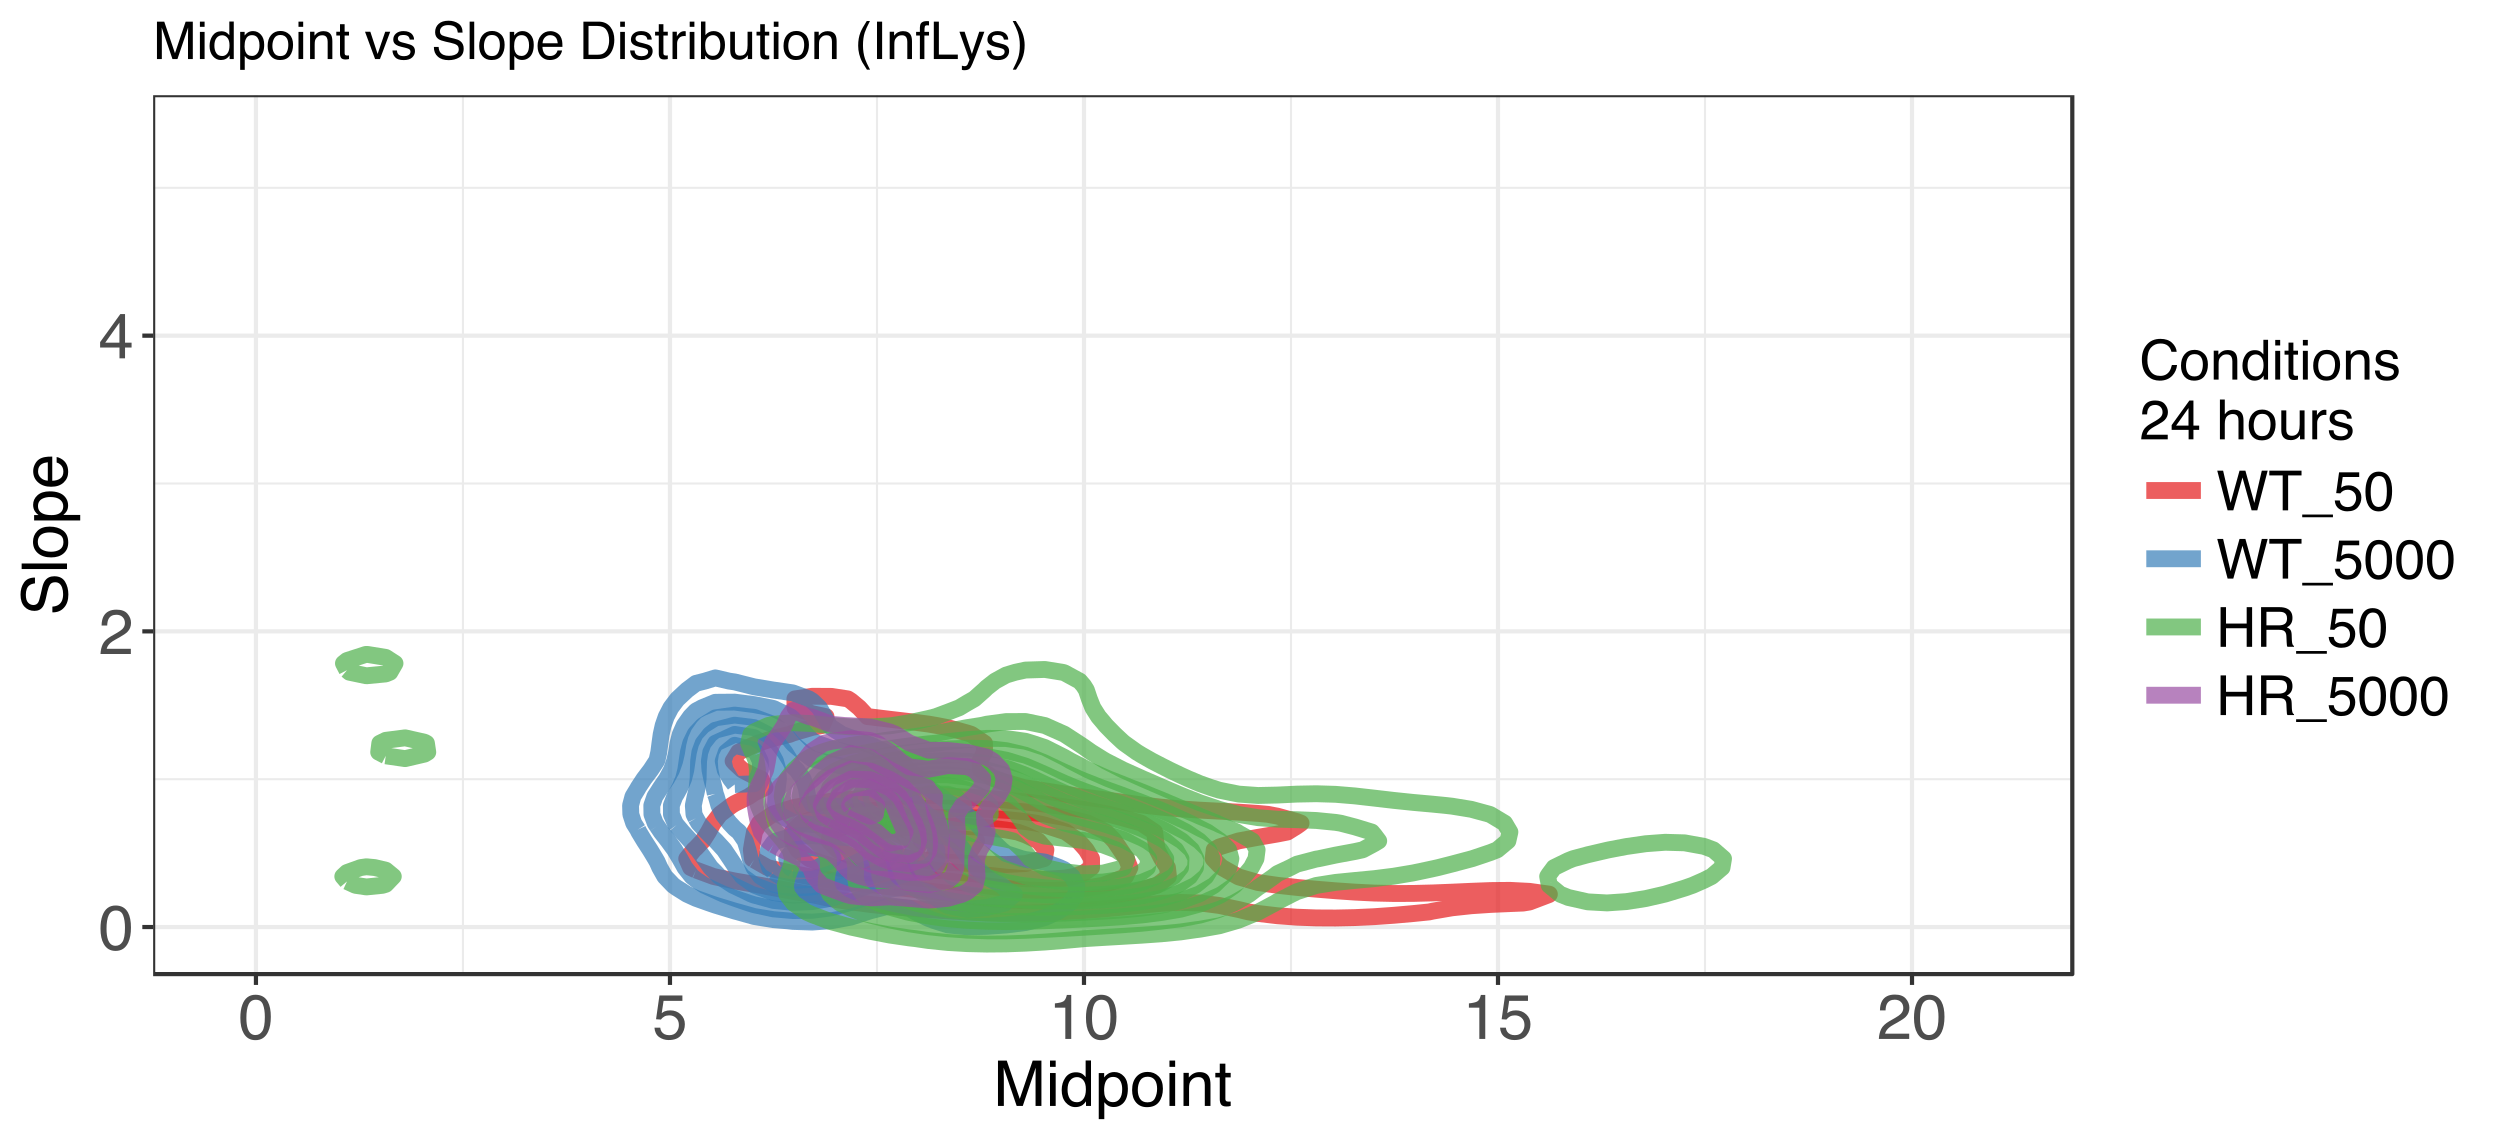 <?xml version="1.0" encoding="UTF-8"?>
<svg xmlns="http://www.w3.org/2000/svg" xmlns:xlink="http://www.w3.org/1999/xlink" width="633pt" height="288pt" viewBox="0 0 633 288" version="1.1">
<defs>
<g>
<symbol overflow="visible" id="glyph0-0">
<path style="stroke:none;" d="M 0.516 0 L 0.516 -11.484 L 9.625 -11.484 L 9.625 0 Z M 8.188 -1.438 L 8.188 -10.047 L 1.953 -10.047 L 1.953 -1.438 Z "/>
</symbol>
<symbol overflow="visible" id="glyph0-1">
<path style="stroke:none;" d="M 4.328 -11.188 C 5.773 -11.188 6.82 -10.594 7.469 -9.406 C 7.969 -8.477 8.219 -7.211 8.219 -5.609 C 8.219 -4.086 7.992 -2.832 7.547 -1.844 C 6.891 -0.406 5.816 0.312 4.328 0.312 C 2.984 0.312 1.984 -0.273 1.328 -1.453 C 0.773 -2.422 0.5 -3.727 0.5 -5.375 C 0.5 -6.645 0.664 -7.734 1 -8.641 C 1.613 -10.336 2.723 -11.188 4.328 -11.188 Z M 4.312 -0.984 C 5.039 -0.984 5.617 -1.305 6.047 -1.953 C 6.484 -2.598 6.703 -3.801 6.703 -5.562 C 6.703 -6.832 6.547 -7.875 6.234 -8.688 C 5.922 -9.508 5.316 -9.922 4.422 -9.922 C 3.586 -9.922 2.977 -9.531 2.594 -8.75 C 2.219 -7.977 2.031 -6.832 2.031 -5.312 C 2.031 -4.176 2.148 -3.258 2.391 -2.562 C 2.766 -1.508 3.406 -0.984 4.312 -0.984 Z "/>
</symbol>
<symbol overflow="visible" id="glyph0-2">
<path style="stroke:none;" d="M 0.5 0 C 0.551 -0.969 0.75 -1.805 1.094 -2.516 C 1.445 -3.234 2.125 -3.883 3.125 -4.469 L 4.625 -5.328 C 5.301 -5.723 5.773 -6.055 6.047 -6.328 C 6.473 -6.766 6.688 -7.258 6.688 -7.812 C 6.688 -8.469 6.488 -8.984 6.094 -9.359 C 5.707 -9.742 5.188 -9.938 4.531 -9.938 C 3.57 -9.938 2.906 -9.57 2.531 -8.844 C 2.332 -8.457 2.223 -7.914 2.203 -7.219 L 0.781 -7.219 C 0.789 -8.195 0.969 -8.992 1.312 -9.609 C 1.926 -10.691 3.004 -11.234 4.547 -11.234 C 5.828 -11.234 6.758 -10.883 7.344 -10.188 C 7.938 -9.5 8.234 -8.727 8.234 -7.875 C 8.234 -6.977 7.922 -6.211 7.297 -5.578 C 6.93 -5.211 6.273 -4.766 5.328 -4.234 L 4.266 -3.641 C 3.754 -3.359 3.352 -3.094 3.062 -2.844 C 2.539 -2.383 2.211 -1.879 2.078 -1.328 L 8.188 -1.328 L 8.188 0 Z "/>
</symbol>
<symbol overflow="visible" id="glyph0-3">
<path style="stroke:none;" d="M 5.297 -3.969 L 5.297 -9.031 L 1.703 -3.969 Z M 5.312 0 L 5.312 -2.734 L 0.406 -2.734 L 0.406 -4.109 L 5.531 -11.219 L 6.719 -11.219 L 6.719 -3.969 L 8.375 -3.969 L 8.375 -2.734 L 6.719 -2.734 L 6.719 0 Z "/>
</symbol>
<symbol overflow="visible" id="glyph0-4">
<path style="stroke:none;" d="M 1.984 -2.859 C 2.078 -2.055 2.445 -1.5 3.094 -1.188 C 3.426 -1.031 3.812 -0.953 4.25 -0.953 C 5.082 -0.953 5.695 -1.219 6.094 -1.75 C 6.5 -2.281 6.703 -2.867 6.703 -3.516 C 6.703 -4.297 6.461 -4.898 5.984 -5.328 C 5.516 -5.754 4.945 -5.969 4.281 -5.969 C 3.789 -5.969 3.375 -5.875 3.031 -5.688 C 2.688 -5.5 2.391 -5.238 2.141 -4.906 L 0.922 -4.984 L 1.781 -11 L 7.594 -11 L 7.594 -9.641 L 2.828 -9.641 L 2.359 -6.531 C 2.617 -6.727 2.863 -6.879 3.094 -6.984 C 3.508 -7.148 3.992 -7.234 4.547 -7.234 C 5.566 -7.234 6.43 -6.898 7.141 -6.234 C 7.859 -5.578 8.219 -4.742 8.219 -3.734 C 8.219 -2.672 7.891 -1.734 7.234 -0.922 C 6.586 -0.117 5.547 0.281 4.109 0.281 C 3.203 0.281 2.395 0.023 1.688 -0.484 C 0.988 -1.004 0.598 -1.797 0.516 -2.859 Z "/>
</symbol>
<symbol overflow="visible" id="glyph0-5">
<path style="stroke:none;" d="M 1.531 -7.922 L 1.531 -9 C 2.551 -9.102 3.258 -9.27 3.656 -9.5 C 4.062 -9.727 4.363 -10.273 4.562 -11.141 L 5.672 -11.141 L 5.672 0 L 4.172 0 L 4.172 -7.922 Z "/>
</symbol>
<symbol overflow="visible" id="glyph0-6">
<path style="stroke:none;" d="M 1.188 -11.484 L 3.406 -11.484 L 6.703 -1.781 L 9.984 -11.484 L 12.188 -11.484 L 12.188 0 L 10.703 0 L 10.703 -6.781 C 10.703 -7.008 10.707 -7.395 10.719 -7.938 C 10.727 -8.477 10.734 -9.062 10.734 -9.688 L 7.469 0 L 5.922 0 L 2.625 -9.688 L 2.625 -9.328 C 2.625 -9.047 2.629 -8.617 2.641 -8.047 C 2.66 -7.473 2.672 -7.051 2.672 -6.781 L 2.672 0 L 1.188 0 Z "/>
</symbol>
<symbol overflow="visible" id="glyph0-7">
<path style="stroke:none;" d="M 1.031 -8.328 L 2.469 -8.328 L 2.469 0 L 1.031 0 Z M 1.031 -11.484 L 2.469 -11.484 L 2.469 -9.891 L 1.031 -9.891 Z "/>
</symbol>
<symbol overflow="visible" id="glyph0-8">
<path style="stroke:none;" d="M 1.922 -4.094 C 1.922 -3.195 2.109 -2.445 2.484 -1.844 C 2.867 -1.238 3.484 -0.938 4.328 -0.938 C 4.973 -0.938 5.504 -1.211 5.922 -1.766 C 6.348 -2.328 6.562 -3.133 6.562 -4.188 C 6.562 -5.238 6.344 -6.02 5.906 -6.531 C 5.477 -7.039 4.945 -7.297 4.312 -7.297 C 3.602 -7.297 3.023 -7.023 2.578 -6.484 C 2.141 -5.941 1.922 -5.145 1.922 -4.094 Z M 4.047 -8.516 C 4.68 -8.516 5.219 -8.379 5.656 -8.109 C 5.906 -7.953 6.188 -7.68 6.5 -7.297 L 6.5 -11.516 L 7.859 -11.516 L 7.859 0 L 6.594 0 L 6.594 -1.172 C 6.258 -0.648 5.867 -0.273 5.422 -0.047 C 4.973 0.18 4.461 0.297 3.891 0.297 C 2.953 0.297 2.141 -0.094 1.453 -0.875 C 0.773 -1.664 0.438 -2.711 0.438 -4.016 C 0.438 -5.234 0.75 -6.285 1.375 -7.172 C 2 -8.066 2.891 -8.516 4.047 -8.516 Z "/>
</symbol>
<symbol overflow="visible" id="glyph0-9">
<path style="stroke:none;" d="M 4.562 -0.953 C 5.219 -0.953 5.766 -1.223 6.203 -1.766 C 6.641 -2.316 6.859 -3.141 6.859 -4.234 C 6.859 -4.898 6.758 -5.473 6.562 -5.953 C 6.195 -6.879 5.531 -7.344 4.562 -7.344 C 3.594 -7.344 2.926 -6.852 2.562 -5.875 C 2.375 -5.352 2.281 -4.691 2.281 -3.891 C 2.281 -3.242 2.375 -2.695 2.562 -2.25 C 2.926 -1.383 3.594 -0.953 4.562 -0.953 Z M 0.922 -8.328 L 2.297 -8.328 L 2.297 -7.219 C 2.578 -7.602 2.883 -7.898 3.219 -8.109 C 3.688 -8.422 4.242 -8.578 4.891 -8.578 C 5.836 -8.578 6.641 -8.211 7.297 -7.484 C 7.961 -6.754 8.297 -5.719 8.297 -4.375 C 8.297 -2.551 7.816 -1.25 6.859 -0.469 C 6.254 0.031 5.551 0.281 4.75 0.281 C 4.125 0.281 3.598 0.141 3.172 -0.141 C 2.922 -0.297 2.641 -0.562 2.328 -0.938 L 2.328 3.344 L 0.922 3.344 Z "/>
</symbol>
<symbol overflow="visible" id="glyph0-10">
<path style="stroke:none;" d="M 4.359 -0.906 C 5.285 -0.906 5.922 -1.258 6.266 -1.969 C 6.617 -2.676 6.797 -3.461 6.797 -4.328 C 6.797 -5.109 6.672 -5.742 6.422 -6.234 C 6.023 -7.004 5.344 -7.391 4.375 -7.391 C 3.508 -7.391 2.879 -7.062 2.484 -6.406 C 2.098 -5.75 1.906 -4.957 1.906 -4.031 C 1.906 -3.133 2.098 -2.391 2.484 -1.797 C 2.879 -1.203 3.504 -0.906 4.359 -0.906 Z M 4.406 -8.609 C 5.488 -8.609 6.398 -8.25 7.141 -7.531 C 7.891 -6.812 8.266 -5.754 8.266 -4.359 C 8.266 -3.016 7.938 -1.898 7.281 -1.016 C 6.625 -0.129 5.602 0.312 4.219 0.312 C 3.07 0.312 2.16 -0.078 1.484 -0.859 C 0.805 -1.641 0.469 -2.688 0.469 -4 C 0.469 -5.406 0.82 -6.523 1.531 -7.359 C 2.25 -8.191 3.207 -8.609 4.406 -8.609 Z M 4.359 -8.578 Z "/>
</symbol>
<symbol overflow="visible" id="glyph0-11">
<path style="stroke:none;" d="M 1.031 -8.375 L 2.375 -8.375 L 2.375 -7.188 C 2.77 -7.676 3.188 -8.023 3.625 -8.234 C 4.07 -8.453 4.566 -8.562 5.109 -8.562 C 6.297 -8.562 7.098 -8.145 7.516 -7.312 C 7.742 -6.863 7.859 -6.219 7.859 -5.375 L 7.859 0 L 6.422 0 L 6.422 -5.281 C 6.422 -5.789 6.348 -6.203 6.203 -6.516 C 5.953 -7.035 5.5 -7.297 4.844 -7.297 C 4.508 -7.297 4.234 -7.258 4.016 -7.188 C 3.629 -7.07 3.289 -6.844 3 -6.5 C 2.77 -6.227 2.617 -5.941 2.547 -5.641 C 2.473 -5.348 2.438 -4.93 2.438 -4.391 L 2.438 0 L 1.031 0 Z M 4.344 -8.578 Z "/>
</symbol>
<symbol overflow="visible" id="glyph0-12">
<path style="stroke:none;" d="M 1.312 -10.703 L 2.734 -10.703 L 2.734 -8.375 L 4.078 -8.375 L 4.078 -7.219 L 2.734 -7.219 L 2.734 -1.766 C 2.734 -1.473 2.832 -1.273 3.031 -1.172 C 3.145 -1.117 3.328 -1.094 3.578 -1.094 C 3.648 -1.094 3.723 -1.094 3.797 -1.094 C 3.879 -1.094 3.973 -1.098 4.078 -1.109 L 4.078 0 C 3.91 0.051 3.738 0.086 3.562 0.109 C 3.395 0.129 3.207 0.141 3 0.141 C 2.344 0.141 1.895 -0.023 1.656 -0.359 C 1.426 -0.703 1.312 -1.145 1.312 -1.688 L 1.312 -7.219 L 0.188 -7.219 L 0.188 -8.375 L 1.312 -8.375 Z "/>
</symbol>
<symbol overflow="visible" id="glyph1-0">
<path style="stroke:none;" d="M 0 -0.516 L -11.484 -0.516 L -11.484 -9.625 L 0 -9.625 Z M -1.438 -8.188 L -10.047 -8.188 L -10.047 -1.953 L -1.438 -1.953 Z "/>
</symbol>
<symbol overflow="visible" id="glyph1-1">
<path style="stroke:none;" d="M -3.703 -2.234 C -3.055 -2.273 -2.531 -2.43 -2.125 -2.703 C -1.363 -3.211 -0.984 -4.117 -0.984 -5.422 C -0.984 -6.004 -1.066 -6.535 -1.234 -7.016 C -1.555 -7.941 -2.133 -8.406 -2.969 -8.406 C -3.594 -8.406 -4.035 -8.211 -4.297 -7.828 C -4.555 -7.43 -4.785 -6.812 -4.984 -5.969 L -5.328 -4.406 C -5.555 -3.395 -5.812 -2.676 -6.094 -2.25 C -6.57 -1.52 -7.285 -1.156 -8.234 -1.156 C -9.266 -1.156 -10.109 -1.508 -10.766 -2.219 C -11.43 -2.938 -11.766 -3.953 -11.766 -5.266 C -11.766 -6.461 -11.473 -7.484 -10.891 -8.328 C -10.316 -9.172 -9.391 -9.594 -8.109 -9.594 L -8.109 -8.125 C -8.723 -8.051 -9.195 -7.883 -9.531 -7.625 C -10.125 -7.156 -10.422 -6.352 -10.422 -5.219 C -10.422 -4.301 -10.227 -3.641 -9.844 -3.234 C -9.457 -2.836 -9.008 -2.641 -8.5 -2.641 C -7.938 -2.641 -7.523 -2.875 -7.266 -3.344 C -7.098 -3.645 -6.891 -4.336 -6.641 -5.422 L -6.281 -7.031 C -6.102 -7.812 -5.859 -8.41 -5.547 -8.828 C -5.016 -9.555 -4.238 -9.922 -3.219 -9.922 C -1.945 -9.922 -1.035 -9.457 -0.484 -8.531 C 0.066 -7.613 0.344 -6.539 0.344 -5.312 C 0.344 -3.883 -0.023 -2.77 -0.766 -1.969 C -1.484 -1.156 -2.461 -0.758 -3.703 -0.781 Z M -11.797 -5.375 Z "/>
</symbol>
<symbol overflow="visible" id="glyph1-2">
<path style="stroke:none;" d="M -11.484 -1.078 L -11.484 -2.484 L 0 -2.484 L 0 -1.078 Z "/>
</symbol>
<symbol overflow="visible" id="glyph1-3">
<path style="stroke:none;" d="M -0.906 -4.359 C -0.906 -5.285 -1.258 -5.922 -1.969 -6.266 C -2.676 -6.617 -3.461 -6.797 -4.328 -6.797 C -5.109 -6.797 -5.742 -6.672 -6.234 -6.422 C -7.004 -6.023 -7.391 -5.344 -7.391 -4.375 C -7.391 -3.508 -7.062 -2.879 -6.406 -2.484 C -5.75 -2.098 -4.957 -1.906 -4.031 -1.906 C -3.133 -1.906 -2.391 -2.098 -1.797 -2.484 C -1.203 -2.879 -0.906 -3.504 -0.906 -4.359 Z M -8.609 -4.406 C -8.609 -5.488 -8.25 -6.398 -7.531 -7.141 C -6.812 -7.891 -5.754 -8.266 -4.359 -8.266 C -3.016 -8.266 -1.898 -7.938 -1.016 -7.281 C -0.129 -6.625 0.312 -5.602 0.312 -4.219 C 0.312 -3.07 -0.078 -2.16 -0.859 -1.484 C -1.641 -0.805 -2.688 -0.469 -4 -0.469 C -5.406 -0.469 -6.523 -0.82 -7.359 -1.531 C -8.191 -2.25 -8.609 -3.207 -8.609 -4.406 Z M -8.578 -4.359 Z "/>
</symbol>
<symbol overflow="visible" id="glyph1-4">
<path style="stroke:none;" d="M -0.953 -4.562 C -0.953 -5.219 -1.223 -5.766 -1.766 -6.203 C -2.316 -6.641 -3.141 -6.859 -4.234 -6.859 C -4.898 -6.859 -5.473 -6.758 -5.953 -6.562 C -6.879 -6.195 -7.344 -5.531 -7.344 -4.562 C -7.344 -3.594 -6.852 -2.926 -5.875 -2.562 C -5.352 -2.375 -4.691 -2.281 -3.891 -2.281 C -3.242 -2.281 -2.695 -2.375 -2.25 -2.562 C -1.383 -2.926 -0.953 -3.594 -0.953 -4.562 Z M -8.328 -0.922 L -8.328 -2.297 L -7.219 -2.297 C -7.602 -2.578 -7.898 -2.883 -8.109 -3.219 C -8.422 -3.688 -8.578 -4.242 -8.578 -4.891 C -8.578 -5.836 -8.211 -6.641 -7.484 -7.297 C -6.754 -7.961 -5.719 -8.297 -4.375 -8.297 C -2.551 -8.297 -1.25 -7.816 -0.469 -6.859 C 0.031 -6.254 0.281 -5.551 0.281 -4.75 C 0.281 -4.125 0.141 -3.598 -0.141 -3.172 C -0.297 -2.922 -0.562 -2.641 -0.938 -2.328 L 3.344 -2.328 L 3.344 -0.922 Z "/>
</symbol>
<symbol overflow="visible" id="glyph1-5">
<path style="stroke:none;" d="M -8.562 -4.516 C -8.562 -5.109 -8.422 -5.68 -8.141 -6.234 C -7.859 -6.797 -7.5 -7.223 -7.062 -7.516 C -6.633 -7.797 -6.141 -7.984 -5.578 -8.078 C -5.191 -8.16 -4.578 -8.203 -3.734 -8.203 L -3.734 -2.078 C -2.891 -2.098 -2.207 -2.297 -1.688 -2.672 C -1.176 -3.047 -0.922 -3.629 -0.922 -4.422 C -0.922 -5.148 -1.164 -5.734 -1.656 -6.172 C -1.938 -6.422 -2.258 -6.598 -2.625 -6.703 L -2.625 -8.094 C -2.32 -8.051 -1.977 -7.926 -1.594 -7.719 C -1.219 -7.52 -0.91 -7.289 -0.672 -7.031 C -0.254 -6.602 0.023 -6.078 0.172 -5.453 C 0.254 -5.109 0.297 -4.723 0.297 -4.297 C 0.297 -3.254 -0.082 -2.367 -0.844 -1.641 C -1.602 -0.922 -2.664 -0.562 -4.031 -0.562 C -5.375 -0.562 -6.461 -0.926 -7.297 -1.656 C -8.141 -2.383 -8.562 -3.336 -8.562 -4.516 Z M -4.859 -6.766 C -5.461 -6.703 -5.945 -6.566 -6.312 -6.359 C -6.988 -5.973 -7.328 -5.332 -7.328 -4.438 C -7.328 -3.789 -7.094 -3.25 -6.625 -2.812 C -6.164 -2.375 -5.578 -2.141 -4.859 -2.109 Z M -8.578 -4.391 Z "/>
</symbol>
<symbol overflow="visible" id="glyph2-0">
<path style="stroke:none;" d="M 0.453 0 L 0.453 -10.047 L 8.422 -10.047 L 8.422 0 Z M 7.172 -1.266 L 7.172 -8.781 L 1.703 -8.781 L 1.703 -1.266 Z "/>
</symbol>
<symbol overflow="visible" id="glyph2-1">
<path style="stroke:none;" d="M 5.297 -10.312 C 6.566 -10.312 7.551 -9.977 8.25 -9.312 C 8.957 -8.645 9.348 -7.883 9.422 -7.031 L 8.094 -7.031 C 7.945 -7.676 7.648 -8.188 7.203 -8.562 C 6.754 -8.945 6.125 -9.141 5.312 -9.141 C 4.32 -9.141 3.52 -8.789 2.906 -8.094 C 2.301 -7.395 2 -6.328 2 -4.891 C 2 -3.711 2.273 -2.758 2.828 -2.031 C 3.379 -1.301 4.195 -0.938 5.281 -0.938 C 6.281 -0.938 7.047 -1.32 7.578 -2.094 C 7.848 -2.5 8.055 -3.031 8.203 -3.688 L 9.516 -3.688 C 9.398 -2.633 9.008 -1.75 8.344 -1.031 C 7.551 -0.164 6.477 0.266 5.125 0.266 C 3.957 0.266 2.977 -0.086 2.188 -0.797 C 1.133 -1.734 0.609 -3.176 0.609 -5.125 C 0.609 -6.602 1.004 -7.816 1.797 -8.766 C 2.641 -9.797 3.805 -10.312 5.297 -10.312 Z M 5.031 -10.312 Z "/>
</symbol>
<symbol overflow="visible" id="glyph2-2">
<path style="stroke:none;" d="M 3.812 -0.797 C 4.625 -0.797 5.18 -1.102 5.484 -1.719 C 5.785 -2.332 5.938 -3.02 5.938 -3.781 C 5.938 -4.469 5.828 -5.023 5.609 -5.453 C 5.266 -6.117 4.672 -6.453 3.828 -6.453 C 3.066 -6.453 2.516 -6.164 2.172 -5.594 C 1.836 -5.02 1.672 -4.328 1.672 -3.516 C 1.672 -2.742 1.836 -2.098 2.172 -1.578 C 2.516 -1.055 3.062 -0.797 3.812 -0.797 Z M 3.859 -7.531 C 4.797 -7.531 5.586 -7.211 6.234 -6.578 C 6.891 -5.953 7.219 -5.031 7.219 -3.812 C 7.219 -2.633 6.93 -1.66 6.359 -0.891 C 5.785 -0.117 4.895 0.266 3.688 0.266 C 2.688 0.266 1.891 -0.07 1.297 -0.75 C 0.703 -1.438 0.406 -2.352 0.406 -3.5 C 0.406 -4.727 0.719 -5.707 1.344 -6.438 C 1.969 -7.164 2.805 -7.531 3.859 -7.531 Z M 3.812 -7.5 Z "/>
</symbol>
<symbol overflow="visible" id="glyph2-3">
<path style="stroke:none;" d="M 0.906 -7.328 L 2.078 -7.328 L 2.078 -6.281 C 2.422 -6.707 2.785 -7.016 3.172 -7.203 C 3.555 -7.391 3.988 -7.484 4.469 -7.484 C 5.5 -7.484 6.195 -7.125 6.562 -6.406 C 6.77 -6 6.875 -5.43 6.875 -4.703 L 6.875 0 L 5.625 0 L 5.625 -4.609 C 5.625 -5.055 5.555 -5.414 5.422 -5.688 C 5.203 -6.145 4.805 -6.375 4.234 -6.375 C 3.941 -6.375 3.703 -6.348 3.516 -6.297 C 3.18 -6.191 2.883 -5.988 2.625 -5.688 C 2.414 -5.445 2.281 -5.195 2.219 -4.938 C 2.164 -4.676 2.141 -4.305 2.141 -3.828 L 2.141 0 L 0.906 0 Z M 3.797 -7.5 Z "/>
</symbol>
<symbol overflow="visible" id="glyph2-4">
<path style="stroke:none;" d="M 1.688 -3.578 C 1.688 -2.797 1.852 -2.141 2.188 -1.609 C 2.52 -1.078 3.051 -0.812 3.781 -0.812 C 4.352 -0.812 4.82 -1.055 5.188 -1.547 C 5.551 -2.035 5.734 -2.738 5.734 -3.656 C 5.734 -4.582 5.539 -5.266 5.156 -5.703 C 4.781 -6.148 4.316 -6.375 3.766 -6.375 C 3.148 -6.375 2.648 -6.133 2.266 -5.656 C 1.879 -5.188 1.688 -4.492 1.688 -3.578 Z M 3.531 -7.453 C 4.094 -7.453 4.562 -7.332 4.938 -7.094 C 5.156 -6.957 5.406 -6.719 5.688 -6.375 L 5.688 -10.078 L 6.875 -10.078 L 6.875 0 L 5.766 0 L 5.766 -1.016 C 5.473 -0.566 5.129 -0.238 4.734 -0.031 C 4.348 0.164 3.898 0.266 3.391 0.266 C 2.578 0.266 1.875 -0.078 1.281 -0.766 C 0.688 -1.453 0.391 -2.363 0.391 -3.5 C 0.391 -4.57 0.66 -5.5 1.203 -6.281 C 1.742 -7.062 2.52 -7.453 3.531 -7.453 Z "/>
</symbol>
<symbol overflow="visible" id="glyph2-5">
<path style="stroke:none;" d="M 0.906 -7.281 L 2.156 -7.281 L 2.156 0 L 0.906 0 Z M 0.906 -10.047 L 2.156 -10.047 L 2.156 -8.641 L 0.906 -8.641 Z "/>
</symbol>
<symbol overflow="visible" id="glyph2-6">
<path style="stroke:none;" d="M 1.156 -9.359 L 2.391 -9.359 L 2.391 -7.328 L 3.562 -7.328 L 3.562 -6.312 L 2.391 -6.312 L 2.391 -1.531 C 2.391 -1.281 2.477 -1.113 2.656 -1.031 C 2.75 -0.977 2.906 -0.953 3.125 -0.953 C 3.188 -0.953 3.25 -0.953 3.312 -0.953 C 3.383 -0.953 3.469 -0.957 3.562 -0.969 L 3.562 0 C 3.414 0.039 3.266 0.066 3.109 0.078 C 2.961 0.098 2.801 0.109 2.625 0.109 C 2.051 0.109 1.66 -0.035 1.453 -0.328 C 1.254 -0.617 1.156 -1 1.156 -1.469 L 1.156 -6.312 L 0.156 -6.312 L 0.156 -7.328 L 1.156 -7.328 Z "/>
</symbol>
<symbol overflow="visible" id="glyph2-7">
<path style="stroke:none;" d="M 1.641 -2.297 C 1.672 -1.891 1.77 -1.578 1.938 -1.359 C 2.25 -0.961 2.789 -0.766 3.562 -0.766 C 4.008 -0.766 4.406 -0.863 4.75 -1.062 C 5.102 -1.258 5.281 -1.562 5.281 -1.969 C 5.281 -2.289 5.141 -2.531 4.859 -2.688 C 4.68 -2.789 4.332 -2.91 3.812 -3.047 L 2.828 -3.281 C 2.203 -3.438 1.742 -3.613 1.453 -3.812 C 0.922 -4.145 0.656 -4.602 0.656 -5.188 C 0.656 -5.883 0.906 -6.445 1.406 -6.875 C 1.906 -7.301 2.578 -7.516 3.422 -7.516 C 4.523 -7.516 5.316 -7.191 5.797 -6.547 C 6.109 -6.129 6.258 -5.688 6.25 -5.219 L 5.094 -5.219 C 5.062 -5.5 4.961 -5.75 4.797 -5.969 C 4.516 -6.289 4.023 -6.453 3.328 -6.453 C 2.859 -6.453 2.504 -6.363 2.266 -6.188 C 2.023 -6.008 1.906 -5.773 1.906 -5.484 C 1.906 -5.172 2.062 -4.914 2.375 -4.719 C 2.562 -4.602 2.832 -4.504 3.188 -4.422 L 4 -4.219 C 4.883 -4.008 5.477 -3.805 5.781 -3.609 C 6.258 -3.285 6.5 -2.789 6.5 -2.125 C 6.5 -1.469 6.25 -0.898 5.75 -0.422 C 5.258 0.047 4.508 0.281 3.5 0.281 C 2.406 0.281 1.629 0.035 1.172 -0.453 C 0.723 -0.953 0.484 -1.566 0.453 -2.297 Z M 3.453 -7.5 Z "/>
</symbol>
<symbol overflow="visible" id="glyph2-8">
<path style="stroke:none;" d="M 0.438 0 C 0.477 -0.844 0.648 -1.578 0.953 -2.203 C 1.266 -2.828 1.859 -3.395 2.734 -3.906 L 4.047 -4.656 C 4.629 -5 5.039 -5.289 5.281 -5.531 C 5.656 -5.914 5.844 -6.352 5.844 -6.844 C 5.844 -7.406 5.672 -7.852 5.328 -8.188 C 4.984 -8.531 4.531 -8.703 3.969 -8.703 C 3.125 -8.703 2.539 -8.379 2.219 -7.734 C 2.039 -7.391 1.941 -6.914 1.922 -6.312 L 0.672 -6.312 C 0.691 -7.164 0.852 -7.863 1.156 -8.406 C 1.688 -9.352 2.625 -9.828 3.969 -9.828 C 5.094 -9.828 5.91 -9.52 6.422 -8.906 C 6.941 -8.301 7.203 -7.629 7.203 -6.891 C 7.203 -6.109 6.926 -5.438 6.375 -4.875 C 6.062 -4.551 5.488 -4.16 4.656 -3.703 L 3.719 -3.188 C 3.281 -2.938 2.93 -2.703 2.672 -2.484 C 2.211 -2.086 1.926 -1.645 1.812 -1.156 L 7.156 -1.156 L 7.156 0 Z "/>
</symbol>
<symbol overflow="visible" id="glyph2-9">
<path style="stroke:none;" d="M 4.625 -3.469 L 4.625 -7.906 L 1.484 -3.469 Z M 4.656 0 L 4.656 -2.391 L 0.359 -2.391 L 0.359 -3.594 L 4.844 -9.812 L 5.875 -9.812 L 5.875 -3.469 L 7.328 -3.469 L 7.328 -2.391 L 5.875 -2.391 L 5.875 0 Z "/>
</symbol>
<symbol overflow="visible" id="glyph2-10">
<path style="stroke:none;" d=""/>
</symbol>
<symbol overflow="visible" id="glyph2-11">
<path style="stroke:none;" d="M 0.906 -10.078 L 2.141 -10.078 L 2.141 -6.328 C 2.43 -6.703 2.691 -6.961 2.922 -7.109 C 3.316 -7.367 3.812 -7.5 4.406 -7.5 C 5.469 -7.5 6.188 -7.129 6.562 -6.391 C 6.77 -5.984 6.875 -5.422 6.875 -4.703 L 6.875 0 L 5.609 0 L 5.609 -4.609 C 5.609 -5.148 5.539 -5.547 5.406 -5.797 C 5.176 -6.203 4.754 -6.406 4.141 -6.406 C 3.629 -6.406 3.164 -6.227 2.75 -5.875 C 2.344 -5.52 2.141 -4.859 2.141 -3.891 L 2.141 0 L 0.906 0 Z "/>
</symbol>
<symbol overflow="visible" id="glyph2-12">
<path style="stroke:none;" d="M 2.141 -7.328 L 2.141 -2.469 C 2.141 -2.094 2.195 -1.785 2.312 -1.547 C 2.531 -1.109 2.938 -0.891 3.531 -0.891 C 4.383 -0.891 4.969 -1.27 5.281 -2.031 C 5.445 -2.445 5.531 -3.008 5.531 -3.719 L 5.531 -7.328 L 6.766 -7.328 L 6.766 0 L 5.609 0 L 5.625 -1.078 C 5.457 -0.797 5.258 -0.562 5.031 -0.375 C 4.562 0.008 3.988 0.203 3.312 0.203 C 2.27 0.203 1.562 -0.145 1.188 -0.844 C 0.977 -1.219 0.875 -1.719 0.875 -2.344 L 0.875 -7.328 Z M 3.828 -7.5 Z "/>
</symbol>
<symbol overflow="visible" id="glyph2-13">
<path style="stroke:none;" d="M 0.938 -7.328 L 2.109 -7.328 L 2.109 -6.062 C 2.203 -6.301 2.438 -6.598 2.812 -6.953 C 3.188 -7.305 3.617 -7.484 4.109 -7.484 C 4.129 -7.484 4.164 -7.477 4.219 -7.469 C 4.27 -7.469 4.363 -7.461 4.5 -7.453 L 4.5 -6.156 C 4.426 -6.164 4.359 -6.172 4.297 -6.172 C 4.234 -6.18 4.164 -6.188 4.094 -6.188 C 3.477 -6.188 3.004 -5.984 2.672 -5.578 C 2.336 -5.18 2.172 -4.727 2.172 -4.219 L 2.172 0 L 0.938 0 Z "/>
</symbol>
<symbol overflow="visible" id="glyph2-14">
<path style="stroke:none;" d="M 1.734 -10.047 L 3.625 -1.875 L 5.891 -10.047 L 7.375 -10.047 L 9.641 -1.875 L 11.531 -10.047 L 13.016 -10.047 L 10.391 0 L 8.953 0 L 6.641 -8.328 L 4.312 0 L 2.875 0 L 0.25 -10.047 Z "/>
</symbol>
<symbol overflow="visible" id="glyph2-15">
<path style="stroke:none;" d="M 8.375 -10.047 L 8.375 -8.844 L 4.984 -8.844 L 4.984 0 L 3.609 0 L 3.609 -8.844 L 0.219 -8.844 L 0.219 -10.047 Z "/>
</symbol>
<symbol overflow="visible" id="glyph2-16">
<path style="stroke:none;" d="M 0 1.75 L 0 1.062 L 7.781 1.062 L 7.781 1.75 Z "/>
</symbol>
<symbol overflow="visible" id="glyph2-17">
<path style="stroke:none;" d="M 1.734 -2.5 C 1.816 -1.789 2.141 -1.305 2.703 -1.047 C 2.992 -0.898 3.332 -0.828 3.719 -0.828 C 4.445 -0.828 4.984 -1.062 5.328 -1.531 C 5.68 -2 5.859 -2.516 5.859 -3.078 C 5.859 -3.766 5.648 -4.289 5.234 -4.656 C 4.816 -5.031 4.316 -5.219 3.734 -5.219 C 3.316 -5.219 2.953 -5.133 2.641 -4.969 C 2.336 -4.812 2.082 -4.586 1.875 -4.297 L 0.812 -4.359 L 1.547 -9.625 L 6.641 -9.625 L 6.641 -8.438 L 2.469 -8.438 L 2.062 -5.719 C 2.289 -5.883 2.504 -6.016 2.703 -6.109 C 3.066 -6.254 3.488 -6.328 3.969 -6.328 C 4.863 -6.328 5.625 -6.035 6.25 -5.453 C 6.875 -4.879 7.188 -4.148 7.188 -3.266 C 7.188 -2.336 6.898 -1.52 6.328 -0.812 C 5.754 -0.102 4.844 0.25 3.594 0.25 C 2.801 0.25 2.098 0.023 1.484 -0.422 C 0.867 -0.867 0.523 -1.562 0.453 -2.5 Z "/>
</symbol>
<symbol overflow="visible" id="glyph2-18">
<path style="stroke:none;" d="M 3.781 -9.797 C 5.051 -9.797 5.969 -9.27 6.531 -8.219 C 6.969 -7.414 7.188 -6.312 7.188 -4.906 C 7.188 -3.57 6.988 -2.473 6.594 -1.609 C 6.02 -0.359 5.082 0.266 3.781 0.266 C 2.602 0.266 1.727 -0.242 1.156 -1.266 C 0.676 -2.117 0.438 -3.266 0.438 -4.703 C 0.438 -5.805 0.582 -6.758 0.875 -7.562 C 1.406 -9.051 2.375 -9.797 3.781 -9.797 Z M 3.781 -0.859 C 4.414 -0.859 4.922 -1.141 5.297 -1.703 C 5.672 -2.266 5.859 -3.316 5.859 -4.859 C 5.859 -5.973 5.723 -6.891 5.453 -7.609 C 5.18 -8.328 4.648 -8.688 3.859 -8.688 C 3.141 -8.688 2.609 -8.344 2.266 -7.656 C 1.93 -6.977 1.766 -5.977 1.766 -4.656 C 1.766 -3.656 1.875 -2.852 2.094 -2.25 C 2.414 -1.32 2.977 -0.859 3.781 -0.859 Z "/>
</symbol>
<symbol overflow="visible" id="glyph2-19">
<path style="stroke:none;" d="M 1.094 -10.047 L 2.469 -10.047 L 2.469 -5.891 L 7.703 -5.891 L 7.703 -10.047 L 9.078 -10.047 L 9.078 0 L 7.703 0 L 7.703 -4.703 L 2.469 -4.703 L 2.469 0 L 1.094 0 Z "/>
</symbol>
<symbol overflow="visible" id="glyph2-20">
<path style="stroke:none;" d="M 5.734 -5.438 C 6.367 -5.438 6.875 -5.562 7.25 -5.812 C 7.625 -6.07 7.812 -6.535 7.812 -7.203 C 7.812 -7.922 7.551 -8.41 7.031 -8.672 C 6.75 -8.805 6.375 -8.875 5.906 -8.875 L 2.594 -8.875 L 2.594 -5.438 Z M 1.234 -10.047 L 5.875 -10.047 C 6.645 -10.047 7.273 -9.93 7.766 -9.703 C 8.711 -9.273 9.188 -8.484 9.188 -7.328 C 9.188 -6.734 9.062 -6.242 8.812 -5.859 C 8.562 -5.473 8.211 -5.164 7.766 -4.938 C 8.16 -4.781 8.457 -4.57 8.656 -4.312 C 8.852 -4.051 8.961 -3.629 8.984 -3.047 L 9.031 -1.703 C 9.051 -1.316 9.086 -1.031 9.141 -0.844 C 9.211 -0.52 9.359 -0.312 9.578 -0.219 L 9.578 0 L 7.906 0 C 7.852 -0.082 7.812 -0.191 7.781 -0.328 C 7.758 -0.473 7.738 -0.738 7.719 -1.125 L 7.641 -2.797 C 7.609 -3.453 7.363 -3.895 6.906 -4.125 C 6.645 -4.25 6.238 -4.312 5.688 -4.312 L 2.594 -4.312 L 2.594 0 L 1.234 0 Z "/>
</symbol>
<symbol overflow="visible" id="glyph3-0">
<path style="stroke:none;" d="M 0.422 0 L 0.422 -9.469 L 7.938 -9.469 L 7.938 0 Z M 6.75 -1.188 L 6.75 -8.281 L 1.609 -8.281 L 1.609 -1.188 Z "/>
</symbol>
<symbol overflow="visible" id="glyph3-1">
<path style="stroke:none;" d="M 0.969 -9.469 L 2.812 -9.469 L 5.531 -1.469 L 8.234 -9.469 L 10.047 -9.469 L 10.047 0 L 8.828 0 L 8.828 -5.594 C 8.828 -5.781 8.832 -6.098 8.844 -6.547 C 8.852 -6.992 8.859 -7.473 8.859 -7.984 L 6.156 0 L 4.891 0 L 2.172 -7.984 L 2.172 -7.703 C 2.172 -7.461 2.176 -7.102 2.188 -6.625 C 2.195 -6.156 2.203 -5.812 2.203 -5.594 L 2.203 0 L 0.969 0 Z "/>
</symbol>
<symbol overflow="visible" id="glyph3-2">
<path style="stroke:none;" d="M 0.844 -6.875 L 2.031 -6.875 L 2.031 0 L 0.844 0 Z M 0.844 -9.469 L 2.031 -9.469 L 2.031 -8.156 L 0.844 -8.156 Z "/>
</symbol>
<symbol overflow="visible" id="glyph3-3">
<path style="stroke:none;" d="M 1.578 -3.375 C 1.578 -2.633 1.734 -2.016 2.047 -1.516 C 2.367 -1.016 2.875 -0.766 3.562 -0.766 C 4.102 -0.766 4.547 -0.992 4.891 -1.453 C 5.234 -1.922 5.406 -2.586 5.406 -3.453 C 5.406 -4.316 5.227 -4.957 4.875 -5.375 C 4.52 -5.801 4.078 -6.016 3.547 -6.016 C 2.961 -6.016 2.488 -5.789 2.125 -5.344 C 1.758 -4.895 1.578 -4.238 1.578 -3.375 Z M 3.328 -7.031 C 3.859 -7.031 4.301 -6.914 4.656 -6.688 C 4.863 -6.562 5.098 -6.336 5.359 -6.016 L 5.359 -9.5 L 6.484 -9.5 L 6.484 0 L 5.438 0 L 5.438 -0.953 C 5.164 -0.535 4.844 -0.227 4.469 -0.031 C 4.102 0.156 3.68 0.25 3.203 0.25 C 2.43 0.25 1.766 -0.07 1.203 -0.719 C 0.641 -1.375 0.359 -2.238 0.359 -3.312 C 0.359 -4.312 0.613 -5.18 1.125 -5.922 C 1.645 -6.66 2.379 -7.031 3.328 -7.031 Z "/>
</symbol>
<symbol overflow="visible" id="glyph3-4">
<path style="stroke:none;" d="M 3.766 -0.781 C 4.305 -0.781 4.754 -1.004 5.109 -1.453 C 5.473 -1.91 5.656 -2.594 5.656 -3.5 C 5.656 -4.039 5.578 -4.508 5.422 -4.906 C 5.117 -5.664 4.566 -6.047 3.766 -6.047 C 2.961 -6.047 2.41 -5.645 2.109 -4.844 C 1.953 -4.414 1.875 -3.867 1.875 -3.203 C 1.875 -2.672 1.953 -2.219 2.109 -1.844 C 2.41 -1.133 2.961 -0.781 3.766 -0.781 Z M 0.766 -6.875 L 1.891 -6.875 L 1.891 -5.953 C 2.117 -6.266 2.375 -6.508 2.656 -6.688 C 3.039 -6.945 3.5 -7.078 4.031 -7.078 C 4.812 -7.078 5.473 -6.773 6.016 -6.172 C 6.566 -5.578 6.844 -4.723 6.844 -3.609 C 6.844 -2.098 6.445 -1.02 5.656 -0.375 C 5.156 0.031 4.578 0.234 3.922 0.234 C 3.398 0.234 2.961 0.117 2.609 -0.109 C 2.398 -0.234 2.172 -0.457 1.922 -0.781 L 1.922 2.75 L 0.766 2.75 Z "/>
</symbol>
<symbol overflow="visible" id="glyph3-5">
<path style="stroke:none;" d="M 3.594 -0.75 C 4.363 -0.75 4.891 -1.039 5.172 -1.625 C 5.461 -2.207 5.609 -2.852 5.609 -3.562 C 5.609 -4.207 5.504 -4.734 5.297 -5.141 C 4.961 -5.773 4.398 -6.094 3.609 -6.094 C 2.898 -6.094 2.383 -5.82 2.062 -5.281 C 1.738 -4.738 1.578 -4.082 1.578 -3.312 C 1.578 -2.582 1.738 -1.973 2.062 -1.484 C 2.383 -0.992 2.895 -0.75 3.594 -0.75 Z M 3.641 -7.109 C 4.523 -7.109 5.273 -6.812 5.891 -6.219 C 6.504 -5.625 6.812 -4.75 6.812 -3.594 C 6.812 -2.477 6.539 -1.555 6 -0.828 C 5.457 -0.109 4.617 0.25 3.484 0.25 C 2.535 0.25 1.781 -0.066 1.219 -0.703 C 0.656 -1.348 0.375 -2.211 0.375 -3.297 C 0.375 -4.461 0.664 -5.391 1.25 -6.078 C 1.844 -6.766 2.641 -7.109 3.641 -7.109 Z M 3.594 -7.078 Z "/>
</symbol>
<symbol overflow="visible" id="glyph3-6">
<path style="stroke:none;" d="M 0.844 -6.906 L 1.953 -6.906 L 1.953 -5.922 C 2.273 -6.328 2.617 -6.617 2.984 -6.797 C 3.359 -6.973 3.766 -7.062 4.203 -7.062 C 5.18 -7.062 5.848 -6.719 6.203 -6.031 C 6.391 -5.656 6.484 -5.117 6.484 -4.422 L 6.484 0 L 5.297 0 L 5.297 -4.359 C 5.297 -4.773 5.234 -5.113 5.109 -5.375 C 4.898 -5.801 4.523 -6.016 3.984 -6.016 C 3.711 -6.016 3.488 -5.988 3.312 -5.938 C 3 -5.844 2.719 -5.648 2.469 -5.359 C 2.281 -5.129 2.156 -4.895 2.094 -4.656 C 2.039 -4.414 2.016 -4.066 2.016 -3.609 L 2.016 0 L 0.844 0 Z M 3.578 -7.078 Z "/>
</symbol>
<symbol overflow="visible" id="glyph3-7">
<path style="stroke:none;" d="M 1.078 -8.828 L 2.25 -8.828 L 2.25 -6.906 L 3.359 -6.906 L 3.359 -5.953 L 2.25 -5.953 L 2.25 -1.453 C 2.25 -1.211 2.332 -1.051 2.5 -0.969 C 2.594 -0.914 2.742 -0.891 2.953 -0.891 C 3.004 -0.891 3.062 -0.891 3.125 -0.891 C 3.195 -0.898 3.273 -0.91 3.359 -0.922 L 3.359 0 C 3.223 0.039 3.082 0.066 2.938 0.078 C 2.801 0.098 2.645 0.109 2.469 0.109 C 1.926 0.109 1.555 -0.023 1.359 -0.297 C 1.172 -0.578 1.078 -0.941 1.078 -1.391 L 1.078 -5.953 L 0.141 -5.953 L 0.141 -6.906 L 1.078 -6.906 Z "/>
</symbol>
<symbol overflow="visible" id="glyph3-8">
<path style="stroke:none;" d=""/>
</symbol>
<symbol overflow="visible" id="glyph3-9">
<path style="stroke:none;" d="M 1.422 -6.906 L 3.266 -1.281 L 5.188 -6.906 L 6.453 -6.906 L 3.859 0 L 2.625 0 L 0.078 -6.906 Z "/>
</symbol>
<symbol overflow="visible" id="glyph3-10">
<path style="stroke:none;" d="M 1.547 -2.172 C 1.578 -1.773 1.672 -1.477 1.828 -1.281 C 2.117 -0.906 2.629 -0.719 3.359 -0.719 C 3.785 -0.719 4.16 -0.812 4.484 -1 C 4.816 -1.188 4.984 -1.473 4.984 -1.859 C 4.984 -2.16 4.848 -2.391 4.578 -2.547 C 4.41 -2.641 4.082 -2.75 3.594 -2.875 L 2.672 -3.094 C 2.078 -3.238 1.641 -3.406 1.359 -3.594 C 0.867 -3.906 0.625 -4.336 0.625 -4.891 C 0.625 -5.547 0.859 -6.07 1.328 -6.469 C 1.797 -6.875 2.426 -7.078 3.219 -7.078 C 4.258 -7.078 5.008 -6.773 5.469 -6.172 C 5.758 -5.785 5.898 -5.367 5.891 -4.922 L 4.797 -4.922 C 4.773 -5.18 4.68 -5.422 4.516 -5.641 C 4.254 -5.941 3.797 -6.094 3.141 -6.094 C 2.691 -6.094 2.352 -6.008 2.125 -5.844 C 1.906 -5.676 1.797 -5.453 1.797 -5.172 C 1.797 -4.867 1.945 -4.629 2.25 -4.453 C 2.414 -4.348 2.664 -4.254 3 -4.172 L 3.766 -3.984 C 4.598 -3.785 5.16 -3.586 5.453 -3.391 C 5.898 -3.098 6.125 -2.633 6.125 -2 C 6.125 -1.383 5.891 -0.852 5.422 -0.406 C 4.953 0.039 4.242 0.266 3.297 0.266 C 2.266 0.266 1.535 0.031 1.109 -0.438 C 0.68 -0.906 0.453 -1.484 0.422 -2.172 Z M 3.25 -7.078 Z "/>
</symbol>
<symbol overflow="visible" id="glyph3-11">
<path style="stroke:none;" d="M 1.844 -3.062 C 1.875 -2.52 2 -2.082 2.219 -1.75 C 2.645 -1.125 3.395 -0.812 4.469 -0.812 C 4.957 -0.812 5.398 -0.879 5.797 -1.016 C 6.555 -1.273 6.938 -1.75 6.938 -2.438 C 6.938 -2.957 6.773 -3.328 6.453 -3.547 C 6.129 -3.766 5.617 -3.953 4.922 -4.109 L 3.641 -4.391 C 2.797 -4.586 2.203 -4.797 1.859 -5.016 C 1.254 -5.41 0.953 -6.004 0.953 -6.797 C 0.953 -7.648 1.242 -8.348 1.828 -8.891 C 2.422 -9.43 3.258 -9.703 4.344 -9.703 C 5.332 -9.703 6.172 -9.461 6.859 -8.984 C 7.555 -8.504 7.906 -7.738 7.906 -6.688 L 6.703 -6.688 C 6.641 -7.195 6.504 -7.586 6.297 -7.859 C 5.898 -8.348 5.234 -8.594 4.297 -8.594 C 3.547 -8.594 3.004 -8.43 2.672 -8.109 C 2.336 -7.797 2.172 -7.43 2.172 -7.016 C 2.172 -6.547 2.363 -6.207 2.75 -6 C 3.008 -5.863 3.582 -5.691 4.469 -5.484 L 5.797 -5.172 C 6.441 -5.023 6.938 -4.828 7.281 -4.578 C 7.883 -4.129 8.188 -3.488 8.188 -2.656 C 8.188 -1.602 7.805 -0.848 7.047 -0.391 C 6.285 0.055 5.398 0.281 4.391 0.281 C 3.211 0.281 2.289 -0.02 1.625 -0.625 C 0.957 -1.219 0.629 -2.031 0.641 -3.062 Z M 4.438 -9.734 Z "/>
</symbol>
<symbol overflow="visible" id="glyph3-12">
<path style="stroke:none;" d="M 0.891 -9.469 L 2.047 -9.469 L 2.047 0 L 0.891 0 Z "/>
</symbol>
<symbol overflow="visible" id="glyph3-13">
<path style="stroke:none;" d="M 3.719 -7.062 C 4.219 -7.062 4.695 -6.945 5.156 -6.719 C 5.613 -6.488 5.961 -6.191 6.203 -5.828 C 6.43 -5.473 6.586 -5.066 6.672 -4.609 C 6.734 -4.285 6.766 -3.773 6.766 -3.078 L 1.703 -3.078 C 1.723 -2.379 1.891 -1.816 2.203 -1.391 C 2.516 -0.973 2.992 -0.766 3.641 -0.766 C 4.242 -0.766 4.727 -0.961 5.094 -1.359 C 5.301 -1.586 5.445 -1.859 5.531 -2.172 L 6.672 -2.172 C 6.641 -1.91 6.539 -1.625 6.375 -1.312 C 6.207 -1 6.016 -0.742 5.797 -0.547 C 5.453 -0.203 5.02 0.023 4.5 0.141 C 4.219 0.211 3.898 0.25 3.547 0.25 C 2.68 0.25 1.953 -0.062 1.359 -0.688 C 0.766 -1.312 0.469 -2.188 0.469 -3.312 C 0.469 -4.426 0.766 -5.328 1.359 -6.016 C 1.961 -6.711 2.75 -7.062 3.719 -7.062 Z M 5.578 -4 C 5.523 -4.5 5.414 -4.898 5.25 -5.203 C 4.926 -5.766 4.395 -6.047 3.656 -6.047 C 3.125 -6.047 2.676 -5.852 2.312 -5.469 C 1.945 -5.082 1.754 -4.594 1.734 -4 Z M 3.609 -7.078 Z "/>
</symbol>
<symbol overflow="visible" id="glyph3-14">
<path style="stroke:none;" d="M 4.641 -1.094 C 5.078 -1.094 5.438 -1.141 5.719 -1.234 C 6.207 -1.398 6.613 -1.723 6.938 -2.203 C 7.188 -2.578 7.367 -3.066 7.484 -3.672 C 7.547 -4.023 7.578 -4.352 7.578 -4.656 C 7.578 -5.832 7.344 -6.742 6.875 -7.391 C 6.414 -8.047 5.664 -8.375 4.625 -8.375 L 2.359 -8.375 L 2.359 -1.094 Z M 1.062 -9.469 L 4.906 -9.469 C 6.207 -9.469 7.211 -9.004 7.922 -8.078 C 8.566 -7.242 8.891 -6.176 8.891 -4.875 C 8.891 -3.875 8.703 -2.969 8.328 -2.156 C 7.66 -0.719 6.516 0 4.891 0 L 1.062 0 Z "/>
</symbol>
<symbol overflow="visible" id="glyph3-15">
<path style="stroke:none;" d="M 0.891 -6.906 L 1.984 -6.906 L 1.984 -5.719 C 2.078 -5.945 2.297 -6.227 2.641 -6.562 C 2.992 -6.895 3.406 -7.062 3.875 -7.062 C 3.895 -7.062 3.93 -7.055 3.984 -7.047 C 4.035 -7.047 4.117 -7.039 4.234 -7.031 L 4.234 -5.797 C 4.172 -5.816 4.109 -5.828 4.047 -5.828 C 3.992 -5.828 3.93 -5.828 3.859 -5.828 C 3.273 -5.828 2.828 -5.641 2.516 -5.266 C 2.203 -4.891 2.047 -4.457 2.047 -3.969 L 2.047 0 L 0.891 0 Z "/>
</symbol>
<symbol overflow="visible" id="glyph3-16">
<path style="stroke:none;" d="M 0.766 -9.5 L 1.891 -9.5 L 1.891 -6.062 C 2.141 -6.395 2.441 -6.645 2.797 -6.812 C 3.148 -6.988 3.535 -7.078 3.953 -7.078 C 4.805 -7.078 5.5 -6.781 6.031 -6.188 C 6.57 -5.602 6.844 -4.734 6.844 -3.578 C 6.844 -2.492 6.578 -1.586 6.047 -0.859 C 5.516 -0.141 4.781 0.219 3.844 0.219 C 3.32 0.219 2.879 0.094 2.516 -0.156 C 2.305 -0.312 2.078 -0.555 1.828 -0.891 L 1.828 0 L 0.766 0 Z M 3.781 -0.812 C 4.406 -0.812 4.875 -1.055 5.188 -1.547 C 5.5 -2.047 5.656 -2.707 5.656 -3.531 C 5.656 -4.25 5.5 -4.848 5.188 -5.328 C 4.875 -5.805 4.414 -6.047 3.812 -6.047 C 3.281 -6.047 2.816 -5.848 2.422 -5.453 C 2.023 -5.066 1.828 -4.426 1.828 -3.531 C 1.828 -2.875 1.906 -2.348 2.062 -1.953 C 2.375 -1.191 2.945 -0.812 3.781 -0.812 Z "/>
</symbol>
<symbol overflow="visible" id="glyph3-17">
<path style="stroke:none;" d="M 2.016 -6.906 L 2.016 -2.328 C 2.016 -1.973 2.066 -1.68 2.172 -1.453 C 2.379 -1.047 2.766 -0.844 3.328 -0.844 C 4.141 -0.844 4.691 -1.203 4.984 -1.922 C 5.141 -2.305 5.219 -2.836 5.219 -3.516 L 5.219 -6.906 L 6.375 -6.906 L 6.375 0 L 5.281 0 L 5.297 -1.016 C 5.148 -0.754 4.961 -0.535 4.734 -0.359 C 4.297 0.004 3.758 0.188 3.125 0.188 C 2.145 0.188 1.473 -0.141 1.109 -0.797 C 0.922 -1.148 0.828 -1.625 0.828 -2.219 L 0.828 -6.906 Z M 3.609 -7.078 Z "/>
</symbol>
<symbol overflow="visible" id="glyph3-18">
<path style="stroke:none;" d="M 3.906 -9.625 C 3.227 -8.312 2.789 -7.348 2.594 -6.734 C 2.289 -5.785 2.141 -4.695 2.141 -3.469 C 2.141 -2.219 2.312 -1.078 2.656 -0.047 C 2.875 0.586 3.297 1.5 3.922 2.688 L 3.141 2.688 C 2.516 1.707 2.125 1.082 1.969 0.812 C 1.82 0.539 1.66 0.176 1.484 -0.281 C 1.242 -0.914 1.078 -1.598 0.984 -2.328 C 0.941 -2.691 0.922 -3.047 0.922 -3.391 C 0.922 -4.66 1.117 -5.789 1.516 -6.781 C 1.766 -7.414 2.289 -8.363 3.094 -9.625 Z "/>
</symbol>
<symbol overflow="visible" id="glyph3-19">
<path style="stroke:none;" d="M 1.297 -9.469 L 2.594 -9.469 L 2.594 0 L 1.297 0 Z "/>
</symbol>
<symbol overflow="visible" id="glyph3-20">
<path style="stroke:none;" d="M 1.141 -7.953 C 1.16 -8.43 1.242 -8.785 1.391 -9.016 C 1.66 -9.41 2.18 -9.609 2.953 -9.609 C 3.023 -9.609 3.098 -9.602 3.172 -9.594 C 3.254 -9.594 3.348 -9.586 3.453 -9.578 L 3.453 -8.516 C 3.328 -8.523 3.238 -8.531 3.188 -8.531 C 3.133 -8.539 3.082 -8.547 3.031 -8.547 C 2.688 -8.547 2.477 -8.453 2.406 -8.266 C 2.332 -8.086 2.297 -7.625 2.297 -6.875 L 3.453 -6.875 L 3.453 -5.953 L 2.281 -5.953 L 2.281 0 L 1.141 0 L 1.141 -5.953 L 0.188 -5.953 L 0.188 -6.875 L 1.141 -6.875 Z "/>
</symbol>
<symbol overflow="visible" id="glyph3-21">
<path style="stroke:none;" d="M 1 -9.469 L 2.281 -9.469 L 2.281 -1.125 L 7.078 -1.125 L 7.078 0 L 1 0 Z "/>
</symbol>
<symbol overflow="visible" id="glyph3-22">
<path style="stroke:none;" d="M 5.156 -6.906 L 6.453 -6.906 C 6.285 -6.457 5.922 -5.445 5.359 -3.875 C 4.93 -2.688 4.578 -1.719 4.297 -0.969 C 3.629 0.789 3.156 1.863 2.875 2.25 C 2.602 2.633 2.133 2.828 1.469 2.828 C 1.301 2.828 1.172 2.82 1.078 2.812 C 0.992 2.801 0.891 2.773 0.766 2.734 L 0.766 1.688 C 0.961 1.738 1.102 1.77 1.188 1.781 C 1.281 1.801 1.363 1.812 1.438 1.812 C 1.656 1.812 1.812 1.773 1.906 1.703 C 2.008 1.629 2.098 1.539 2.172 1.438 C 2.191 1.406 2.266 1.227 2.391 0.906 C 2.523 0.594 2.625 0.359 2.688 0.203 L 0.141 -6.906 L 1.453 -6.906 L 3.297 -1.281 Z M 3.297 -7.078 Z "/>
</symbol>
<symbol overflow="visible" id="glyph3-23">
<path style="stroke:none;" d="M 0.453 2.688 C 1.141 1.363 1.582 0.395 1.781 -0.219 C 2.082 -1.145 2.234 -2.227 2.234 -3.469 C 2.234 -4.707 2.055 -5.844 1.703 -6.875 C 1.492 -7.508 1.07 -8.426 0.438 -9.625 L 1.219 -9.625 C 1.883 -8.57 2.285 -7.922 2.422 -7.672 C 2.555 -7.422 2.707 -7.078 2.875 -6.641 C 3.082 -6.109 3.227 -5.578 3.312 -5.047 C 3.406 -4.523 3.453 -4.023 3.453 -3.547 C 3.453 -2.266 3.25 -1.129 2.844 -0.141 C 2.594 0.504 2.066 1.445 1.266 2.688 Z "/>
</symbol>
</g>
<clipPath id="clip1">
  <path d="M 38.773 24.102 L 525 24.102 L 525 247 L 38.773 247 Z "/>
</clipPath>
<clipPath id="clip2">
  <path d="M 38.773 197 L 525 197 L 525 198 L 38.773 198 Z "/>
</clipPath>
<clipPath id="clip3">
  <path d="M 38.773 122 L 525 122 L 525 123 L 38.773 123 Z "/>
</clipPath>
<clipPath id="clip4">
  <path d="M 38.773 47 L 525 47 L 525 48 L 38.773 48 Z "/>
</clipPath>
<clipPath id="clip5">
  <path d="M 116 24.102 L 118 24.102 L 118 247 L 116 247 Z "/>
</clipPath>
<clipPath id="clip6">
  <path d="M 221 24.102 L 223 24.102 L 223 247 L 221 247 Z "/>
</clipPath>
<clipPath id="clip7">
  <path d="M 326 24.102 L 328 24.102 L 328 247 L 326 247 Z "/>
</clipPath>
<clipPath id="clip8">
  <path d="M 431 24.102 L 432 24.102 L 432 247 L 431 247 Z "/>
</clipPath>
<clipPath id="clip9">
  <path d="M 38.773 234 L 525.707 234 L 525.707 236 L 38.773 236 Z "/>
</clipPath>
<clipPath id="clip10">
  <path d="M 38.773 159 L 525.707 159 L 525.707 161 L 38.773 161 Z "/>
</clipPath>
<clipPath id="clip11">
  <path d="M 38.773 84 L 525.707 84 L 525.707 86 L 38.773 86 Z "/>
</clipPath>
<clipPath id="clip12">
  <path d="M 64 24.102 L 66 24.102 L 66 247.641 L 64 247.641 Z "/>
</clipPath>
<clipPath id="clip13">
  <path d="M 169 24.102 L 171 24.102 L 171 247.641 L 169 247.641 Z "/>
</clipPath>
<clipPath id="clip14">
  <path d="M 273 24.102 L 275 24.102 L 275 247.641 L 273 247.641 Z "/>
</clipPath>
<clipPath id="clip15">
  <path d="M 378 24.102 L 380 24.102 L 380 247.641 L 378 247.641 Z "/>
</clipPath>
<clipPath id="clip16">
  <path d="M 483 24.102 L 485 24.102 L 485 247.641 L 483 247.641 Z "/>
</clipPath>
<clipPath id="clip17">
  <path d="M 38.773 24.102 L 525.707 24.102 L 525.707 247.641 L 38.773 247.641 Z "/>
</clipPath>
</defs>
<g id="surface6">
<rect x="0" y="0" width="633" height="288" style="fill:rgb(100%,100%,100%);fill-opacity:1;stroke:none;"/>
<rect x="0" y="0" width="633" height="288" style="fill:rgb(100%,100%,100%);fill-opacity:1;stroke:none;"/>
<path style="fill:none;stroke-width:1.067;stroke-linecap:round;stroke-linejoin:round;stroke:rgb(100%,100%,100%);stroke-opacity:1;stroke-miterlimit:10;" d="M 0 288 L 633 288 L 633 0 L 0 0 Z "/>
<g clip-path="url(#clip1)" clip-rule="nonzero">
<path style=" stroke:none;fill-rule:nonzero;fill:rgb(100%,100%,100%);fill-opacity:1;" d="M 38.773 246.641 L 524.707 246.641 L 524.707 24.102 L 38.773 24.102 Z "/>
</g>
<g clip-path="url(#clip2)" clip-rule="nonzero">
<path style="fill:none;stroke-width:0.533;stroke-linecap:butt;stroke-linejoin:round;stroke:rgb(92.157%,92.157%,92.157%);stroke-opacity:1;stroke-miterlimit:10;" d="M 38.773 197.289 L 524.707 197.289 "/>
</g>
<g clip-path="url(#clip3)" clip-rule="nonzero">
<path style="fill:none;stroke-width:0.533;stroke-linecap:butt;stroke-linejoin:round;stroke:rgb(92.157%,92.157%,92.157%);stroke-opacity:1;stroke-miterlimit:10;" d="M 38.773 122.426 L 524.707 122.426 "/>
</g>
<g clip-path="url(#clip4)" clip-rule="nonzero">
<path style="fill:none;stroke-width:0.533;stroke-linecap:butt;stroke-linejoin:round;stroke:rgb(92.157%,92.157%,92.157%);stroke-opacity:1;stroke-miterlimit:10;" d="M 38.773 47.562 L 524.707 47.562 "/>
</g>
<g clip-path="url(#clip5)" clip-rule="nonzero">
<path style="fill:none;stroke-width:0.533;stroke-linecap:butt;stroke-linejoin:round;stroke:rgb(92.157%,92.157%,92.157%);stroke-opacity:1;stroke-miterlimit:10;" d="M 117.219 246.641 L 117.219 24.102 "/>
</g>
<g clip-path="url(#clip6)" clip-rule="nonzero">
<path style="fill:none;stroke-width:0.533;stroke-linecap:butt;stroke-linejoin:round;stroke:rgb(92.157%,92.157%,92.157%);stroke-opacity:1;stroke-miterlimit:10;" d="M 222.051 246.641 L 222.051 24.102 "/>
</g>
<g clip-path="url(#clip7)" clip-rule="nonzero">
<path style="fill:none;stroke-width:0.533;stroke-linecap:butt;stroke-linejoin:round;stroke:rgb(92.157%,92.157%,92.157%);stroke-opacity:1;stroke-miterlimit:10;" d="M 326.879 246.641 L 326.879 24.102 "/>
</g>
<g clip-path="url(#clip8)" clip-rule="nonzero">
<path style="fill:none;stroke-width:0.533;stroke-linecap:butt;stroke-linejoin:round;stroke:rgb(92.157%,92.157%,92.157%);stroke-opacity:1;stroke-miterlimit:10;" d="M 431.707 246.641 L 431.707 24.102 "/>
</g>
<g clip-path="url(#clip9)" clip-rule="nonzero">
<path style="fill:none;stroke-width:1.067;stroke-linecap:butt;stroke-linejoin:round;stroke:rgb(92.157%,92.157%,92.157%);stroke-opacity:1;stroke-miterlimit:10;" d="M 38.773 234.719 L 524.707 234.719 "/>
</g>
<g clip-path="url(#clip10)" clip-rule="nonzero">
<path style="fill:none;stroke-width:1.067;stroke-linecap:butt;stroke-linejoin:round;stroke:rgb(92.157%,92.157%,92.157%);stroke-opacity:1;stroke-miterlimit:10;" d="M 38.773 159.855 L 524.707 159.855 "/>
</g>
<g clip-path="url(#clip11)" clip-rule="nonzero">
<path style="fill:none;stroke-width:1.067;stroke-linecap:butt;stroke-linejoin:round;stroke:rgb(92.157%,92.157%,92.157%);stroke-opacity:1;stroke-miterlimit:10;" d="M 38.773 84.992 L 524.707 84.992 "/>
</g>
<g clip-path="url(#clip12)" clip-rule="nonzero">
<path style="fill:none;stroke-width:1.067;stroke-linecap:butt;stroke-linejoin:round;stroke:rgb(92.157%,92.157%,92.157%);stroke-opacity:1;stroke-miterlimit:10;" d="M 64.805 246.641 L 64.805 24.102 "/>
</g>
<g clip-path="url(#clip13)" clip-rule="nonzero">
<path style="fill:none;stroke-width:1.067;stroke-linecap:butt;stroke-linejoin:round;stroke:rgb(92.157%,92.157%,92.157%);stroke-opacity:1;stroke-miterlimit:10;" d="M 169.637 246.641 L 169.637 24.102 "/>
</g>
<g clip-path="url(#clip14)" clip-rule="nonzero">
<path style="fill:none;stroke-width:1.067;stroke-linecap:butt;stroke-linejoin:round;stroke:rgb(92.157%,92.157%,92.157%);stroke-opacity:1;stroke-miterlimit:10;" d="M 274.465 246.641 L 274.465 24.102 "/>
</g>
<g clip-path="url(#clip15)" clip-rule="nonzero">
<path style="fill:none;stroke-width:1.067;stroke-linecap:butt;stroke-linejoin:round;stroke:rgb(92.157%,92.157%,92.157%);stroke-opacity:1;stroke-miterlimit:10;" d="M 379.293 246.641 L 379.293 24.102 "/>
</g>
<g clip-path="url(#clip16)" clip-rule="nonzero">
<path style="fill:none;stroke-width:1.067;stroke-linecap:butt;stroke-linejoin:round;stroke:rgb(92.157%,92.157%,92.157%);stroke-opacity:1;stroke-miterlimit:10;" d="M 484.121 246.641 L 484.121 24.102 "/>
</g>
<path style="fill:none;stroke-width:4.268;stroke-linecap:butt;stroke-linejoin:round;stroke:rgb(89.412%,10.196%,10.98%);stroke-opacity:0.702;stroke-miterlimit:1;" d="M 176.211 220.285 L 174.859 219.668 L 173.875 217.418 L 175.695 215.172 L 176.211 214.719 L 177.91 212.922 L 179.355 210.676 L 180.555 208.426 L 181.117 207.715 L 182.273 206.18 L 185.254 203.93 L 186.027 203.445 L 189.594 201.684 L 190.934 200.77 L 193.699 199.438 L 192.688 197.188 L 190.934 196.496 L 187.953 194.941 L 186.027 193.152 L 185.617 192.691 L 186.027 192.035 L 186.988 190.445 L 190.934 188.59 L 191.902 188.195 L 195.844 186.941 L 199.926 185.949 L 200.75 185.613 L 205.66 184.172 L 208.156 183.699 L 209.148 181.453 L 205.66 180.707 L 201.297 179.203 L 201.266 176.957 L 205.66 176.297 L 210.566 176.328 L 214.672 176.957 L 215.477 177.48 L 217.551 179.203 L 219.637 181.453 L 220.387 181.52 L 225.293 182.117 L 230.203 182.691 L 235.109 183.34 L 237.211 183.699 L 240.02 184.246 L 244.926 185.605 L 245.973 185.949 L 249.273 188.195 L 249.281 190.445 L 248.102 192.691 L 248.348 194.941 L 249.836 195.914 L 251.641 197.188 L 254.742 198.086 L 259.324 199.438 L 259.652 199.488 L 264.562 200.234 L 269.469 201.012 L 273.359 201.684 L 274.379 201.809 L 279.285 202.434 L 284.195 203.117 L 289.102 203.812 L 290.121 203.93 L 294.012 204.371 L 298.918 204.809 L 303.828 205.133 L 308.738 205.387 L 313.645 205.637 L 318.555 205.961 L 320.922 206.18 L 323.461 206.648 L 328.371 208.02 L 329.426 208.426 L 328.371 209.184 L 325.973 210.676 L 323.461 211.168 L 318.555 212.008 L 313.645 212.914 L 313.609 212.922 L 308.738 214.449 L 307.43 215.172 L 307.168 217.418 L 308.738 219.078 L 309.434 219.668 L 313.398 221.914 L 313.645 222.047 L 318.555 223.461 L 323.461 224.16 L 323.48 224.164 L 328.371 224.699 L 333.277 225.141 L 338.188 225.543 L 343.094 225.883 L 348.004 226.125 L 352.914 226.238 L 357.82 226.219 L 362.73 226.09 L 367.637 225.895 L 372.547 225.672 L 377.453 225.484 L 382.363 225.438 L 387.27 225.691 L 392.18 226.379 L 392.301 226.41 L 392.18 226.527 L 387.27 228.391 L 385.648 228.656 L 382.363 228.789 L 377.453 229.004 L 372.547 229.332 L 367.637 229.863 L 362.73 230.707 L 361.84 230.906 L 357.82 231.312 L 352.914 231.75 L 348.004 232.098 L 343.094 232.332 L 338.188 232.441 L 333.277 232.414 L 328.371 232.234 L 323.461 231.871 L 318.555 231.289 L 316.172 230.906 L 313.645 230.297 L 308.738 229.266 L 304.027 228.656 L 303.828 228.633 L 298.918 228.496 L 295.664 228.656 L 294.012 228.73 L 289.102 229.188 L 284.195 229.695 L 279.285 230.156 L 274.379 230.531 L 269.469 230.812 L 267.078 230.906 L 264.562 231.043 L 259.652 231.18 L 254.742 231.188 L 249.836 231.086 L 245.531 230.906 L 244.926 230.883 L 240.02 230.633 L 235.109 230.312 L 230.203 229.945 L 225.293 229.523 L 220.387 229.012 L 217.75 228.656 L 215.477 228.375 L 210.566 227.586 L 205.66 226.559 L 205.039 226.41 L 200.75 225.684 L 195.844 224.781 L 192.609 224.164 L 190.934 223.895 L 186.027 223.059 L 181.117 222.035 L 180.625 221.914 L 176.211 220.285 "/>
<path style="fill:none;stroke-width:4.268;stroke-linecap:butt;stroke-linejoin:round;stroke:rgb(89.412%,10.196%,10.98%);stroke-opacity:0.702;stroke-miterlimit:1;" d="M 190.934 217.711 L 190.512 217.418 L 190.23 215.172 L 190.598 212.922 L 190.934 211.176 L 191.016 210.676 L 192.262 208.426 L 195.617 206.18 L 195.844 206.082 L 200.75 204.512 L 203.723 203.93 L 205.66 203.547 L 210.566 202.867 L 215.477 202.395 L 220.387 202.027 L 225.293 201.738 L 226.703 201.684 L 230.203 201.445 L 235.109 201.359 L 240.02 201.527 L 241.961 201.684 L 244.926 201.824 L 249.836 202.168 L 254.742 202.582 L 259.652 203.059 L 264.562 203.621 L 266.832 203.93 L 269.469 204.258 L 274.379 204.992 L 279.285 205.887 L 280.809 206.18 L 284.195 207.062 L 289.012 208.426 L 289.102 208.484 L 292.359 210.676 L 292.629 212.922 L 293.008 215.172 L 294.012 217.156 L 294.152 217.418 L 295.602 219.668 L 295.859 221.914 L 294.012 223.379 L 292.887 224.164 L 289.102 225.258 L 284.195 226.34 L 283.812 226.41 L 279.285 227.086 L 274.379 227.613 L 269.469 227.945 L 264.562 228.094 L 259.652 228.062 L 254.742 227.844 L 249.836 227.43 L 244.926 226.844 L 241.844 226.41 L 240.02 226.18 L 235.109 225.602 L 230.203 225.066 L 225.293 224.543 L 221.957 224.164 L 220.387 224.023 L 215.477 223.52 L 210.566 222.875 L 205.66 222.09 L 204.633 221.914 L 200.75 221.156 L 195.844 220.039 L 194.352 219.668 L 190.934 217.711 "/>
<path style="fill:none;stroke-width:4.268;stroke-linecap:butt;stroke-linejoin:round;stroke:rgb(89.412%,10.196%,10.98%);stroke-opacity:0.702;stroke-miterlimit:1;" d="M 200.75 213.047 L 200.684 212.922 L 200.613 210.676 L 200.75 210.516 L 202.941 208.426 L 205.66 207.426 L 210.566 206.289 L 211.316 206.18 L 215.477 205.66 L 220.387 205.254 L 225.293 204.98 L 230.203 204.801 L 235.109 204.699 L 240.02 204.68 L 244.926 204.746 L 249.836 204.906 L 254.742 205.176 L 259.652 205.574 L 264.562 206.129 L 264.902 206.18 L 269.469 206.969 L 274.379 208.125 L 275.48 208.426 L 279.285 210.262 L 280.047 210.676 L 282.172 212.922 L 283.695 215.172 L 284.195 215.91 L 285.207 217.418 L 286.086 219.668 L 284.984 221.914 L 284.195 222.312 L 279.285 224.16 L 279.285 224.164 L 274.379 224.945 L 269.469 225.379 L 264.562 225.5 L 259.652 225.34 L 254.742 224.922 L 249.836 224.301 L 248.895 224.164 L 244.926 223.656 L 240.02 223.082 L 235.109 222.57 L 230.203 222.09 L 228.465 221.914 L 225.293 221.625 L 220.387 221.082 L 215.477 220.355 L 211.836 219.668 L 210.566 219.336 L 205.66 217.707 L 204.922 217.418 L 201.98 215.172 L 200.75 213.047 "/>
<path style="fill:none;stroke-width:4.268;stroke-linecap:butt;stroke-linejoin:round;stroke:rgb(89.412%,10.196%,10.98%);stroke-opacity:0.702;stroke-miterlimit:1;" d="M 210.566 213.641 L 209.898 212.922 L 210.262 210.676 L 210.566 210.5 L 215.477 208.574 L 216.09 208.426 L 220.387 207.828 L 225.293 207.402 L 230.203 207.148 L 235.109 207.012 L 240.02 206.973 L 244.926 207.023 L 249.836 207.188 L 254.742 207.5 L 259.652 208.012 L 262.375 208.426 L 264.562 208.918 L 269.469 210.504 L 269.895 210.676 L 273.031 212.922 L 274.379 214.406 L 275.027 215.172 L 276.383 217.418 L 276.387 219.668 L 274.379 221.059 L 272.059 221.914 L 269.469 222.344 L 264.562 222.625 L 259.652 222.492 L 254.742 222.09 L 253.148 221.914 L 249.836 221.57 L 244.926 221.086 L 240.02 220.652 L 235.109 220.23 L 230.203 219.758 L 229.414 219.668 L 225.293 219.133 L 220.387 218.246 L 217.043 217.418 L 215.477 216.812 L 212.07 215.172 L 210.566 213.641 "/>
<path style="fill:none;stroke-width:4.268;stroke-linecap:butt;stroke-linejoin:round;stroke:rgb(89.412%,10.196%,10.98%);stroke-opacity:0.702;stroke-miterlimit:1;" d="M 220.387 213.859 L 219.344 212.922 L 220.387 211.766 L 221.855 210.676 L 225.293 210.004 L 230.203 209.457 L 235.109 209.199 L 240.02 209.137 L 244.926 209.254 L 249.836 209.566 L 254.742 210.148 L 257.609 210.676 L 259.652 211.395 L 262.898 212.922 L 264.562 214.848 L 264.824 215.172 L 264.562 216.719 L 264.34 217.418 L 259.652 218.656 L 254.742 218.895 L 249.836 218.809 L 244.926 218.609 L 240.02 218.328 L 235.109 217.934 L 230.629 217.418 L 230.203 217.348 L 225.293 216.223 L 222 215.172 L 220.387 213.859 "/>
<path style="fill:none;stroke-width:4.268;stroke-linecap:butt;stroke-linejoin:round;stroke:rgb(89.412%,10.196%,10.98%);stroke-opacity:0.702;stroke-miterlimit:1;" d="M 235.109 214.02 L 233.188 212.922 L 235.109 212.531 L 240.02 212.246 L 244.926 212.539 L 247.262 212.922 L 245.883 215.172 L 244.926 215.266 L 240.02 215.285 L 238.645 215.172 L 235.109 214.02 "/>
<path style="fill:none;stroke-width:4.268;stroke-linecap:butt;stroke-linejoin:round;stroke:rgb(21.569%,49.412%,72.157%);stroke-opacity:0.702;stroke-miterlimit:1;" d="M 161.484 210.074 L 160.453 208.426 L 159.723 206.18 L 159.656 203.93 L 160.254 201.684 L 161.484 199.652 L 161.59 199.438 L 163.07 197.188 L 164.77 194.941 L 166.242 192.691 L 166.391 192.316 L 166.805 190.445 L 167.094 188.195 L 167.406 185.949 L 167.906 183.699 L 168.688 181.453 L 169.855 179.203 L 171.301 177.277 L 171.57 176.957 L 173.977 174.711 L 176.211 173.027 L 178.441 172.461 L 181.117 171.641 L 184.625 172.461 L 186.027 172.664 L 190.934 173.898 L 195.801 174.711 L 195.844 174.715 L 200.75 175.434 L 204.809 176.957 L 205.66 177.488 L 207.465 179.203 L 208.75 181.453 L 209.996 183.699 L 210.566 184.254 L 213.168 185.949 L 215.477 186.789 L 219.168 188.195 L 220.387 188.617 L 224.145 190.445 L 225.293 191.16 L 227.688 192.691 L 230.078 194.941 L 230.203 195.066 L 232.812 197.188 L 235.062 199.438 L 235.109 199.48 L 238.195 201.684 L 240.02 203.098 L 241.43 203.93 L 244.586 206.18 L 244.926 206.48 L 247.246 208.426 L 249.16 210.676 L 249.836 211.598 L 251.219 212.922 L 253.566 215.172 L 254.742 216.129 L 258.695 217.418 L 259.652 217.645 L 264.562 218.266 L 268.301 219.668 L 269.469 220.207 L 271.438 221.914 L 272.613 224.164 L 272.43 226.41 L 270.91 228.656 L 269.469 229.766 L 267.719 230.906 L 264.562 232.332 L 261.508 233.152 L 259.652 233.59 L 254.742 234.207 L 249.836 234.559 L 244.926 234.672 L 240.02 234.191 L 236.676 233.152 L 235.109 232.559 L 231.773 230.906 L 230.203 229.977 L 225.293 229.355 L 220.387 230.613 L 219.484 230.906 L 215.477 232.211 L 210.566 233.113 L 209.926 233.152 L 205.66 233.473 L 200.75 233.305 L 199.457 233.152 L 195.844 232.859 L 190.934 232.051 L 186.879 230.906 L 186.027 230.68 L 181.117 229.184 L 179.574 228.656 L 176.211 227.457 L 173.93 226.41 L 171.301 224.758 L 170.469 224.164 L 168.324 221.914 L 167.055 219.668 L 166.391 218.188 L 165.949 217.418 L 164.594 215.172 L 163.137 212.922 L 161.777 210.676 L 161.484 210.074 "/>
<path style="fill:none;stroke-width:4.268;stroke-linecap:butt;stroke-linejoin:round;stroke:rgb(21.569%,49.412%,72.157%);stroke-opacity:0.702;stroke-miterlimit:1;" d="M 166.391 209.152 L 165.91 208.426 L 165.066 206.18 L 165.035 203.93 L 165.82 201.684 L 166.391 200.82 L 167.266 199.438 L 168.801 197.188 L 170.027 194.941 L 170.816 192.691 L 171.301 190.586 L 171.32 190.445 L 171.672 188.195 L 172.246 185.949 L 173.242 183.699 L 174.832 181.453 L 176.211 180.027 L 177.742 179.203 L 181.117 177.82 L 186.027 177.777 L 190.934 178.41 L 194.996 179.203 L 195.844 179.391 L 200.148 181.453 L 200.75 181.98 L 202.254 183.699 L 204.078 185.949 L 205.66 187.527 L 206.855 188.195 L 210.566 189.531 L 214.207 190.445 L 215.477 190.734 L 220.336 192.691 L 220.387 192.715 L 223.48 194.941 L 225.293 196.652 L 225.871 197.188 L 227.949 199.438 L 229.914 201.684 L 230.203 202.008 L 232.199 203.93 L 234.648 206.18 L 235.109 206.566 L 237.59 208.426 L 240.02 210.652 L 240.047 210.676 L 242.227 212.922 L 243.855 215.172 L 244.926 216.789 L 245.434 217.418 L 247.25 219.668 L 249.664 221.914 L 249.836 222.062 L 253.617 224.164 L 254.742 225.188 L 256.824 226.41 L 254.742 228.328 L 254.426 228.656 L 249.836 229.785 L 244.926 230.285 L 240.02 229.312 L 238.82 228.656 L 235.777 226.41 L 235.109 225.977 L 230.203 224.426 L 225.293 225.172 L 221.328 226.41 L 220.387 226.719 L 215.477 228.473 L 214.824 228.656 L 210.566 229.859 L 205.66 230.496 L 200.75 230.559 L 195.844 230.133 L 190.934 229.074 L 189.59 228.656 L 186.027 227.441 L 183.23 226.41 L 181.117 225.453 L 178.336 224.164 L 176.211 222.73 L 175.188 221.914 L 173.418 219.668 L 172.164 217.418 L 171.301 215.988 L 170.82 215.172 L 169.176 212.922 L 167.418 210.676 L 166.391 209.152 "/>
<path style="fill:none;stroke-width:4.268;stroke-linecap:butt;stroke-linejoin:round;stroke:rgb(21.569%,49.412%,72.157%);stroke-opacity:0.702;stroke-miterlimit:1;" d="M 171.301 208.902 L 170.953 208.426 L 170.004 206.18 L 169.992 203.93 L 170.844 201.684 L 171.301 200.945 L 172.121 199.438 L 173.086 197.188 L 173.645 194.941 L 173.969 192.691 L 174.301 190.445 L 174.887 188.195 L 175.977 185.949 L 176.211 185.605 L 178.004 183.699 L 181.117 181.766 L 183.215 181.453 L 186.027 181.062 L 189.344 181.453 L 190.934 181.617 L 195.844 183.445 L 196.223 183.699 L 198.852 185.949 L 200.688 188.195 L 200.75 188.281 L 203.324 190.445 L 205.66 192.184 L 207.777 192.691 L 210.566 193.395 L 215.477 194.527 L 216.305 194.941 L 219.617 197.188 L 220.387 197.84 L 221.691 199.438 L 223.465 201.684 L 225.293 203.59 L 225.582 203.93 L 227.93 206.18 L 230.203 207.945 L 230.824 208.426 L 233.719 210.676 L 235.109 212.141 L 235.902 212.922 L 237.18 215.172 L 237.281 217.418 L 235.109 219.484 L 234.848 219.668 L 230.203 220.957 L 227.176 221.914 L 225.293 222.398 L 220.387 224.043 L 220.051 224.164 L 215.477 225.84 L 213.688 226.41 L 210.566 227.395 L 205.66 228.289 L 200.75 228.484 L 195.844 227.992 L 190.934 226.645 L 190.289 226.41 L 186.027 224.359 L 185.594 224.164 L 182.117 221.914 L 181.117 220.855 L 179.938 219.668 L 178.363 217.418 L 176.734 215.172 L 176.211 214.602 L 174.855 212.922 L 172.793 210.676 L 171.301 208.902 "/>
<path style="fill:none;stroke-width:4.268;stroke-linecap:butt;stroke-linejoin:round;stroke:rgb(21.569%,49.412%,72.157%);stroke-opacity:0.702;stroke-miterlimit:1;" d="M 176.211 207.188 L 175.715 206.18 L 175.547 203.93 L 176.016 201.684 L 176.211 200.938 L 176.527 199.438 L 176.766 197.188 L 176.816 194.941 L 176.887 192.691 L 177.203 190.445 L 178.035 188.195 L 179.793 185.949 L 181.117 184.898 L 185.641 183.699 L 186.027 183.617 L 186.695 183.699 L 190.934 184.227 L 194.328 185.949 L 195.844 187.09 L 196.965 188.195 L 198.727 190.445 L 200.113 192.691 L 200.75 194.016 L 201.715 194.941 L 203.34 197.188 L 204.121 199.438 L 204.52 201.684 L 205.66 203.668 L 207.094 203.93 L 210.566 204.156 L 215.477 204.086 L 220.387 205.875 L 220.77 206.18 L 224.711 208.426 L 225.293 208.715 L 228.18 210.676 L 230.203 212.504 L 230.641 212.922 L 231.543 215.172 L 230.215 217.418 L 230.203 217.426 L 226.25 219.668 L 225.293 220.004 L 220.387 221.855 L 220.23 221.914 L 215.477 223.625 L 213.93 224.164 L 210.566 225.289 L 205.66 226.383 L 205.191 226.41 L 200.75 226.68 L 198.621 226.41 L 195.844 226.004 L 191.109 224.164 L 190.934 224.051 L 187.945 221.914 L 186.266 219.668 L 186.027 219.168 L 184.875 217.418 L 183.359 215.172 L 181.293 212.922 L 181.117 212.762 L 179 210.676 L 176.918 208.426 L 176.211 207.188 "/>
<path style="fill:none;stroke-width:4.268;stroke-linecap:butt;stroke-linejoin:round;stroke:rgb(21.569%,49.412%,72.157%);stroke-opacity:0.702;stroke-miterlimit:1;" d="M 181.117 201 L 180.781 199.438 L 180.211 197.188 L 179.758 194.941 L 179.609 192.691 L 179.969 190.445 L 181.117 188.227 L 181.148 188.195 L 186.012 185.949 L 186.027 185.945 L 186.055 185.949 L 190.934 186.758 L 193.062 188.195 L 195.141 190.445 L 195.844 191.758 L 196.352 192.691 L 196.977 194.941 L 197.105 197.188 L 196.844 199.438 L 196.461 201.684 L 196.344 203.93 L 197.055 206.18 L 200.75 208.156 L 202.137 208.426 L 205.66 208.801 L 210.566 208.828 L 215.477 208.852 L 220.387 209.883 L 221.996 210.676 L 225.293 212.68 L 225.582 212.922 L 226.484 215.172 L 225.293 216.812 L 224.801 217.418 L 220.457 219.668 L 220.387 219.695 L 215.477 221.531 L 214.504 221.914 L 210.566 223.293 L 207.383 224.164 L 205.66 224.586 L 200.75 224.883 L 196.898 224.164 L 195.844 223.871 L 192.602 221.914 L 190.934 219.742 L 190.871 219.668 L 189.957 217.418 L 189.387 215.172 L 188.672 212.922 L 187.133 210.676 L 186.027 209.758 L 184.766 208.426 L 183.035 206.18 L 182.016 203.93 L 181.371 201.684 L 181.117 201 "/>
<path style="fill:none;stroke-width:4.268;stroke-linecap:butt;stroke-linejoin:round;stroke:rgb(21.569%,49.412%,72.157%);stroke-opacity:0.702;stroke-miterlimit:1;" d="M 186.027 198.629 L 184.941 197.188 L 183.613 194.941 L 183.109 192.691 L 183.891 190.445 L 186.027 188.707 L 190.934 189.938 L 191.438 190.445 L 192.496 192.691 L 192.562 194.941 L 191.727 197.188 L 190.934 198.449 L 186.027 198.629 "/>
<path style="fill:none;stroke-width:4.268;stroke-linecap:butt;stroke-linejoin:round;stroke:rgb(21.569%,49.412%,72.157%);stroke-opacity:0.702;stroke-miterlimit:1;" d="M 195.844 220.77 L 194.855 219.668 L 194.203 217.418 L 194.562 215.172 L 195.844 213.375 L 196.555 212.922 L 200.75 211.723 L 205.66 211.617 L 210.566 211.781 L 215.477 212.176 L 218.164 212.922 L 220.387 214.547 L 220.797 215.172 L 220.387 215.734 L 218.887 217.418 L 215.477 219.07 L 214.367 219.668 L 210.566 221.141 L 208.332 221.914 L 205.66 222.648 L 200.75 222.875 L 197.641 221.914 L 195.844 220.77 "/>
<path style="fill:none;stroke-width:4.268;stroke-linecap:butt;stroke-linejoin:round;stroke:rgb(21.569%,49.412%,72.157%);stroke-opacity:0.702;stroke-miterlimit:1;" d="M 200.75 220.035 L 200.133 219.668 L 199.191 217.418 L 200.75 215.266 L 201.078 215.172 L 205.66 214.605 L 209.445 215.172 L 210.566 216.363 L 210.953 217.418 L 210.566 217.641 L 207.066 219.668 L 205.66 220.133 L 200.75 220.035 "/>
<path style="fill:none;stroke-width:4.268;stroke-linecap:butt;stroke-linejoin:round;stroke:rgb(30.196%,68.627%,29.02%);stroke-opacity:0.702;stroke-miterlimit:1;" d="M 87.859 223.172 L 86.793 221.914 L 87.859 220.922 L 91.336 219.668 L 92.766 219.469 L 94.879 219.668 L 97.676 220.336 L 99.582 221.914 L 97.676 223.906 L 96.844 224.164 L 92.766 224.574 L 90.008 224.164 L 87.859 223.172 "/>
<path style="fill:none;stroke-width:4.268;stroke-linecap:butt;stroke-linejoin:round;stroke:rgb(30.196%,68.627%,29.02%);stroke-opacity:0.702;stroke-miterlimit:1;" d="M 87.859 169.684 L 86.961 167.965 L 87.859 167.246 L 92.559 165.719 L 92.766 165.688 L 93.164 165.719 L 97.676 166.453 L 100.016 167.965 L 98.719 170.215 L 97.676 170.641 L 92.766 171.109 L 88.492 170.215 L 87.859 169.684 "/>
<path style="fill:none;stroke-width:4.268;stroke-linecap:butt;stroke-linejoin:round;stroke:rgb(30.196%,68.627%,29.02%);stroke-opacity:0.702;stroke-miterlimit:1;" d="M 97.676 191.375 L 95.883 190.445 L 96.16 188.195 L 97.676 187.449 L 102.582 186.82 L 107.492 187.926 L 107.98 188.195 L 108.312 190.445 L 107.492 190.941 L 102.582 192.086 L 97.676 191.375 "/>
<path style="fill:none;stroke-width:4.268;stroke-linecap:butt;stroke-linejoin:round;stroke:rgb(30.196%,68.627%,29.02%);stroke-opacity:0.702;stroke-miterlimit:1;" d="M 190.934 191.277 L 190.484 190.445 L 189.566 188.195 L 190.098 185.949 L 190.934 185.297 L 194.48 183.699 L 195.844 183.375 L 200.75 182.988 L 205.66 183.215 L 210.285 183.699 L 210.566 183.727 L 215.477 184.051 L 220.387 184.062 L 225.293 183.777 L 225.938 183.699 L 230.203 182.996 L 235.109 181.918 L 236.938 181.453 L 240.02 180.305 L 242.867 179.203 L 244.926 177.973 L 246.711 176.957 L 249.234 174.711 L 249.836 174.121 L 251.953 172.461 L 254.742 170.926 L 257.094 170.215 L 259.652 169.66 L 264.562 169.508 L 268.98 170.215 L 269.469 170.332 L 273.391 172.461 L 274.379 173.613 L 275.066 174.711 L 275.82 176.957 L 276.715 179.203 L 278.137 181.453 L 279.285 182.801 L 280.02 183.699 L 282.227 185.949 L 284.195 187.785 L 284.68 188.195 L 287.836 190.445 L 289.102 191.215 L 291.699 192.691 L 294.012 193.887 L 296.09 194.941 L 298.918 196.293 L 300.887 197.188 L 303.828 198.426 L 306.684 199.438 L 308.738 200.082 L 313.645 201.066 L 318.555 201.418 L 323.461 201.305 L 328.371 201.07 L 333.277 200.973 L 338.188 201.125 L 343.094 201.531 L 344.41 201.684 L 348.004 202.09 L 352.914 202.664 L 357.82 203.172 L 362.73 203.613 L 365.922 203.93 L 367.637 204.121 L 372.547 204.922 L 377.152 206.18 L 377.453 206.312 L 380.98 208.426 L 382.309 210.676 L 381.797 212.922 L 379.098 215.172 L 377.453 215.832 L 372.754 217.418 L 372.547 217.469 L 367.637 218.777 L 364.141 219.668 L 362.73 219.984 L 357.82 221.027 L 352.914 221.848 L 352.391 221.914 L 348.004 222.469 L 343.094 222.934 L 338.188 223.422 L 333.457 224.164 L 333.277 224.195 L 328.371 225.773 L 327.09 226.41 L 323.461 228.273 L 322.848 228.656 L 318.629 230.906 L 318.555 230.941 L 313.645 232.969 L 313.055 233.152 L 308.738 234.406 L 303.828 235.277 L 302.812 235.402 L 298.918 235.965 L 294.012 236.441 L 289.102 236.789 L 284.195 237.086 L 279.285 237.375 L 274.82 237.648 L 274.379 237.688 L 269.469 238.133 L 264.562 238.52 L 259.652 238.812 L 254.742 238.996 L 249.836 239.043 L 244.926 238.93 L 240.02 238.641 L 235.109 238.145 L 231.699 237.648 L 230.203 237.477 L 225.293 236.758 L 220.387 235.816 L 218.551 235.402 L 215.477 234.746 L 210.566 233.406 L 209.77 233.152 L 205.66 231.605 L 204.113 230.906 L 200.898 228.656 L 200.75 228.453 L 199.191 226.41 L 198.836 224.164 L 199.371 221.914 L 200.25 219.668 L 200.695 217.418 L 200.039 215.172 L 198.406 212.922 L 196.52 210.676 L 195.844 209.82 L 194.527 208.426 L 192.934 206.18 L 191.996 203.93 L 191.578 201.684 L 191.535 199.438 L 191.688 197.188 L 191.785 194.941 L 191.473 192.691 L 190.934 191.277 "/>
<path style="fill:none;stroke-width:4.268;stroke-linecap:butt;stroke-linejoin:round;stroke:rgb(30.196%,68.627%,29.02%);stroke-opacity:0.702;stroke-miterlimit:1;" d="M 392.18 223.59 L 391.867 221.914 L 392.18 221.422 L 393.484 219.668 L 397.09 217.906 L 398.32 217.418 L 401.996 216.426 L 406.906 215.281 L 407.414 215.172 L 411.812 214.336 L 416.723 213.629 L 421.629 213.266 L 426.539 213.406 L 431.445 214.297 L 433.812 215.172 L 436.355 217.371 L 436.395 217.418 L 436.355 217.664 L 436.02 219.668 L 433.395 221.914 L 431.445 222.891 L 428.551 224.164 L 426.539 224.871 L 421.629 226.375 L 421.488 226.41 L 416.723 227.508 L 411.812 228.285 L 406.906 228.621 L 401.996 228.348 L 397.09 227.242 L 395.016 226.41 L 392.277 224.164 L 392.18 223.59 "/>
<path style="fill:none;stroke-width:4.268;stroke-linecap:butt;stroke-linejoin:round;stroke:rgb(30.196%,68.627%,29.02%);stroke-opacity:0.702;stroke-miterlimit:1;" d="M 200.75 207.348 L 199.711 206.18 L 198.477 203.93 L 198.043 201.684 L 198.324 199.438 L 199.312 197.188 L 200.75 195.324 L 201.047 194.941 L 203.48 192.691 L 205.66 191.402 L 208.086 190.445 L 210.566 189.672 L 215.477 188.699 L 219.262 188.195 L 220.387 188.031 L 225.293 187.316 L 230.203 186.664 L 235.109 186.023 L 235.668 185.949 L 240.02 185.109 L 244.926 184.223 L 248.336 183.699 L 249.836 183.367 L 254.742 182.703 L 259.652 182.684 L 264.531 183.699 L 264.562 183.707 L 269.469 185.887 L 269.566 185.949 L 273.016 188.195 L 274.379 189.098 L 276.293 190.445 L 279.285 192.305 L 279.93 192.691 L 284.195 194.871 L 284.328 194.941 L 289.102 197.078 L 289.336 197.188 L 294.012 199.211 L 294.508 199.438 L 298.918 201.316 L 299.816 201.684 L 303.828 203.27 L 305.777 203.93 L 308.738 204.945 L 313.469 206.18 L 313.645 206.23 L 318.555 207.035 L 323.461 207.418 L 328.371 207.551 L 333.277 207.746 L 338.188 208.23 L 339.418 208.426 L 343.094 209.383 L 347.34 210.676 L 348.004 211.473 L 349.09 212.922 L 348.004 213.582 L 345.039 215.172 L 343.094 215.598 L 338.188 216.508 L 333.918 217.418 L 333.277 217.516 L 328.371 218.809 L 326.707 219.668 L 323.461 221.191 L 322.539 221.914 L 319.359 224.164 L 318.555 224.68 L 316.305 226.41 L 313.645 227.977 L 312.422 228.656 L 308.738 230.238 L 306.652 230.906 L 303.828 231.707 L 298.918 232.648 L 294.746 233.152 L 294.012 233.254 L 289.102 233.77 L 284.195 234.156 L 279.285 234.484 L 274.379 234.789 L 269.469 235.074 L 264.562 235.328 L 262.691 235.402 L 259.652 235.562 L 254.742 235.707 L 249.836 235.699 L 244.926 235.516 L 243.488 235.402 L 240.02 235.172 L 235.109 234.652 L 230.203 233.91 L 226.398 233.152 L 225.293 232.93 L 220.387 231.719 L 217.758 230.906 L 215.477 229.988 L 212.68 228.656 L 210.566 226.832 L 210.105 226.41 L 209.156 224.164 L 209.297 221.914 L 209.773 219.668 L 209.75 217.418 L 208.637 215.172 L 206.582 212.922 L 205.66 212.117 L 203.957 210.676 L 201.594 208.426 L 200.75 207.348 "/>
<path style="fill:none;stroke-width:4.268;stroke-linecap:butt;stroke-linejoin:round;stroke:rgb(30.196%,68.627%,29.02%);stroke-opacity:0.702;stroke-miterlimit:1;" d="M 205.66 207.516 L 204.32 206.18 L 202.961 203.93 L 202.535 201.684 L 202.992 199.438 L 204.453 197.188 L 205.66 196.098 L 207.039 194.941 L 210.566 193.07 L 211.52 192.691 L 215.477 191.391 L 220.07 190.445 L 220.387 190.379 L 225.293 189.508 L 230.203 188.863 L 235.109 188.336 L 236.68 188.195 L 240.02 187.766 L 244.926 187.266 L 249.836 186.953 L 254.742 186.996 L 259.652 187.688 L 261.309 188.195 L 264.562 189.273 L 266.895 190.445 L 269.469 191.746 L 271.121 192.691 L 274.379 194.363 L 275.508 194.941 L 279.285 196.602 L 280.617 197.188 L 284.195 198.578 L 286.273 199.438 L 289.102 200.512 L 291.914 201.684 L 294.012 202.523 L 297.336 203.93 L 298.918 204.605 L 302.684 206.18 L 303.828 206.695 L 308.07 208.426 L 308.738 208.762 L 313.199 210.676 L 313.645 210.977 L 317.07 212.922 L 318.301 215.172 L 318.016 217.418 L 316.836 219.668 L 314.977 221.914 L 313.645 223.082 L 312.602 224.164 L 309.398 226.41 L 308.738 226.762 L 304.492 228.656 L 303.828 228.891 L 298.918 230.219 L 294.879 230.906 L 294.012 231.055 L 289.102 231.672 L 284.195 232.102 L 279.285 232.43 L 274.379 232.699 L 269.469 232.934 L 264.562 233.129 L 263.727 233.152 L 259.652 233.293 L 254.742 233.355 L 249.836 233.277 L 247.379 233.152 L 244.926 233.039 L 240.02 232.621 L 235.109 231.965 L 230.203 231.031 L 229.664 230.906 L 225.293 229.707 L 222.344 228.656 L 220.387 227.59 L 218.523 226.41 L 216.914 224.164 L 216.594 221.914 L 216.68 219.668 L 216.359 217.418 L 215.477 215.945 L 214.988 215.172 L 212.422 212.922 L 210.566 211.578 L 209.363 210.676 L 206.531 208.426 L 205.66 207.516 "/>
<path style="fill:none;stroke-width:4.268;stroke-linecap:butt;stroke-linejoin:round;stroke:rgb(30.196%,68.627%,29.02%);stroke-opacity:0.702;stroke-miterlimit:1;" d="M 210.566 208.348 L 208.09 206.18 L 206.633 203.93 L 206.203 201.684 L 206.781 199.438 L 208.566 197.188 L 210.566 195.789 L 212 194.941 L 215.477 193.492 L 218.215 192.691 L 220.387 192.117 L 225.293 191.184 L 230.203 190.559 L 231.473 190.445 L 235.109 190.023 L 240.02 189.641 L 244.926 189.445 L 249.836 189.523 L 254.742 190.062 L 256.406 190.445 L 259.652 191.227 L 263.355 192.691 L 264.562 193.188 L 268.23 194.941 L 269.469 195.512 L 273.164 197.188 L 274.379 197.691 L 278.801 199.438 L 279.285 199.609 L 284.195 201.375 L 284.988 201.684 L 289.102 203.191 L 290.922 203.93 L 294.012 205.176 L 296.348 206.18 L 298.918 207.348 L 301.309 208.426 L 303.828 209.758 L 305.691 210.676 L 308.738 212.801 L 308.934 212.922 L 311.078 215.172 L 311.668 217.418 L 311.164 219.668 L 309.719 221.914 L 308.738 222.828 L 307.363 224.164 L 303.828 226.266 L 303.539 226.41 L 298.918 228.078 L 296.539 228.656 L 294.012 229.199 L 289.102 229.926 L 284.195 230.398 L 279.285 230.727 L 275.668 230.906 L 274.379 230.98 L 269.469 231.191 L 264.562 231.336 L 259.652 231.402 L 254.742 231.367 L 249.836 231.203 L 245.512 230.906 L 244.926 230.863 L 240.02 230.305 L 235.109 229.445 L 231.883 228.656 L 230.203 228.113 L 226.254 226.41 L 225.293 225.645 L 223.711 224.164 L 222.812 221.914 L 222.516 219.668 L 221.914 217.418 L 220.387 215.258 L 220.32 215.172 L 217.418 212.922 L 215.477 211.727 L 213.891 210.676 L 210.664 208.426 L 210.566 208.348 "/>
<path style="fill:none;stroke-width:4.268;stroke-linecap:butt;stroke-linejoin:round;stroke:rgb(30.196%,68.627%,29.02%);stroke-opacity:0.702;stroke-miterlimit:1;" d="M 210.566 204.949 L 209.797 203.93 L 209.285 201.684 L 210.074 199.438 L 210.566 198.902 L 212.25 197.188 L 215.477 195.398 L 216.543 194.941 L 220.387 193.676 L 225.016 192.691 L 225.293 192.633 L 230.203 191.883 L 235.109 191.422 L 240.02 191.191 L 244.926 191.203 L 249.836 191.559 L 254.742 192.461 L 255.535 192.691 L 259.652 193.969 L 261.965 194.941 L 264.562 196.078 L 266.969 197.188 L 269.469 198.312 L 272.164 199.438 L 274.379 200.293 L 278.227 201.684 L 279.285 202.039 L 284.195 203.715 L 284.777 203.93 L 289.102 205.504 L 290.762 206.18 L 294.012 207.547 L 295.953 208.426 L 298.918 209.941 L 300.336 210.676 L 303.676 212.922 L 303.828 213.074 L 305.988 215.172 L 306.918 217.418 L 306.684 219.668 L 305.336 221.914 L 303.828 223.219 L 302.645 224.164 L 298.918 225.98 L 297.738 226.41 L 294.012 227.449 L 289.102 228.328 L 286.234 228.656 L 284.195 228.891 L 279.285 229.266 L 274.379 229.5 L 269.469 229.637 L 264.562 229.688 L 259.652 229.652 L 254.742 229.512 L 249.836 229.23 L 244.926 228.758 L 244.223 228.656 L 240.02 227.957 L 235.109 226.691 L 234.289 226.41 L 230.293 224.164 L 230.203 224.055 L 228.66 221.914 L 227.91 219.668 L 227.023 217.418 L 225.293 215.301 L 225.188 215.172 L 222.023 212.922 L 220.387 212.051 L 218.043 210.676 L 215.477 209.188 L 214.293 208.426 L 211.484 206.18 L 210.566 204.949 "/>
<path style="fill:none;stroke-width:4.268;stroke-linecap:butt;stroke-linejoin:round;stroke:rgb(30.196%,68.627%,29.02%);stroke-opacity:0.702;stroke-miterlimit:1;" d="M 215.477 206.844 L 214.598 206.18 L 212.707 203.93 L 212.184 201.684 L 213.07 199.438 L 215.477 197.367 L 215.719 197.188 L 220.387 195.156 L 221.098 194.941 L 225.293 193.891 L 230.203 193.137 L 235.109 192.719 L 236.168 192.691 L 240.02 192.566 L 243.379 192.691 L 244.926 192.75 L 249.836 193.32 L 254.742 194.484 L 256.086 194.941 L 259.652 196.297 L 261.668 197.188 L 264.562 198.559 L 266.508 199.438 L 269.469 200.758 L 271.844 201.684 L 274.379 202.617 L 278.316 203.93 L 279.285 204.238 L 284.195 205.848 L 285.09 206.18 L 289.102 207.664 L 290.906 208.426 L 294.012 209.852 L 295.645 210.676 L 298.918 212.703 L 299.258 212.922 L 301.703 215.172 L 302.824 217.418 L 302.699 219.668 L 301.246 221.914 L 298.918 223.613 L 297.996 224.164 L 294.012 225.672 L 291.062 226.41 L 289.102 226.809 L 284.195 227.469 L 279.285 227.855 L 274.379 228.062 L 269.469 228.137 L 264.562 228.098 L 259.652 227.945 L 254.742 227.66 L 249.836 227.207 L 244.926 226.504 L 244.441 226.41 L 240.02 225.199 L 237.461 224.164 L 235.109 222.426 L 234.578 221.914 L 233.238 219.668 L 232.008 217.418 L 230.203 215.484 L 229.926 215.172 L 226.512 212.922 L 225.293 212.355 L 222.078 210.676 L 220.387 209.863 L 217.809 208.426 L 215.477 206.844 "/>
<path style="fill:none;stroke-width:4.268;stroke-linecap:butt;stroke-linejoin:round;stroke:rgb(30.196%,68.627%,29.02%);stroke-opacity:0.702;stroke-miterlimit:1;" d="M 215.477 203.727 L 214.945 201.684 L 215.477 200.535 L 216.02 199.438 L 219.176 197.188 L 220.387 196.66 L 225.293 195.148 L 226.375 194.941 L 230.203 194.285 L 235.109 193.852 L 240.02 193.781 L 244.926 194.098 L 249.836 194.922 L 249.902 194.941 L 254.742 196.355 L 256.855 197.188 L 259.652 198.477 L 261.68 199.438 L 264.562 200.922 L 266.266 201.684 L 269.469 203.109 L 271.73 203.93 L 274.379 204.848 L 278.688 206.18 L 279.285 206.359 L 284.195 207.938 L 285.508 208.426 L 289.102 209.828 L 290.953 210.676 L 294.012 212.309 L 295.027 212.922 L 297.703 215.172 L 298.918 217.223 L 299.031 217.418 L 298.926 219.668 L 298.918 219.676 L 297.145 221.914 L 294.012 223.707 L 292.898 224.164 L 289.102 225.211 L 284.195 226.031 L 280.113 226.41 L 279.285 226.48 L 274.379 226.664 L 269.469 226.668 L 264.562 226.52 L 262.613 226.41 L 259.652 226.207 L 254.742 225.703 L 249.836 224.957 L 246.254 224.164 L 244.926 223.719 L 241.188 221.914 L 240.02 220.918 L 238.875 219.668 L 237.199 217.418 L 235.109 215.465 L 234.824 215.172 L 231.125 212.922 L 230.203 212.547 L 226.168 210.676 L 225.293 210.328 L 221.305 208.426 L 220.387 207.93 L 217.652 206.18 L 215.531 203.93 L 215.477 203.727 "/>
<path style="fill:none;stroke-width:4.268;stroke-linecap:butt;stroke-linejoin:round;stroke:rgb(30.196%,68.627%,29.02%);stroke-opacity:0.702;stroke-miterlimit:1;" d="M 220.387 205.91 L 218.328 203.93 L 217.703 201.684 L 218.973 199.438 L 220.387 198.484 L 222.953 197.188 L 225.293 196.43 L 230.203 195.441 L 235.109 194.984 L 240.02 194.977 L 244.926 195.438 L 249.836 196.465 L 252.098 197.188 L 254.742 198.246 L 257.328 199.438 L 259.652 200.746 L 261.469 201.684 L 264.562 203.422 L 265.707 203.93 L 269.469 205.566 L 271.309 206.18 L 274.379 207.148 L 278.926 208.426 L 279.285 208.527 L 284.195 210.102 L 285.664 210.676 L 289.102 212.164 L 290.527 212.922 L 293.691 215.172 L 294.012 215.602 L 295.172 217.418 L 295.004 219.668 L 294.012 220.777 L 292.695 221.914 L 289.102 223.406 L 286.133 224.164 L 284.195 224.516 L 279.285 225 L 274.379 225.164 L 269.469 225.078 L 264.562 224.781 L 259.652 224.285 L 258.719 224.164 L 254.742 223.414 L 249.836 222.113 L 249.273 221.914 L 245.363 219.668 L 244.926 219.312 L 243.043 217.418 L 240.301 215.172 L 240.02 215.031 L 236.254 212.922 L 235.109 212.516 L 230.566 210.676 L 230.203 210.559 L 225.293 208.609 L 224.91 208.426 L 220.715 206.18 L 220.387 205.91 "/>
<path style="fill:none;stroke-width:4.268;stroke-linecap:butt;stroke-linejoin:round;stroke:rgb(30.196%,68.627%,29.02%);stroke-opacity:0.702;stroke-miterlimit:1;" d="M 225.293 206.863 L 224.004 206.18 L 221.211 203.93 L 220.473 201.684 L 222.152 199.438 L 225.293 197.875 L 227.531 197.188 L 230.203 196.617 L 235.109 196.137 L 240.02 196.18 L 244.926 196.77 L 246.758 197.188 L 249.836 198.102 L 253.125 199.438 L 254.742 200.34 L 257.125 201.684 L 259.652 203.469 L 260.449 203.93 L 264.059 206.18 L 264.562 206.488 L 269.469 208.379 L 269.637 208.426 L 274.379 209.703 L 278.332 210.676 L 279.285 210.914 L 284.195 212.523 L 285.121 212.922 L 289.102 215.109 L 289.191 215.172 L 290.859 217.418 L 290.527 219.668 L 289.102 220.812 L 286.977 221.914 L 284.195 222.664 L 279.285 223.332 L 274.379 223.496 L 269.469 223.266 L 264.562 222.711 L 259.941 221.914 L 259.652 221.832 L 254.742 220.125 L 253.688 219.668 L 250.332 217.418 L 249.836 217.07 L 247.406 215.172 L 244.926 214.012 L 242.797 212.922 L 240.02 212.078 L 235.91 210.676 L 235.109 210.473 L 230.203 208.898 L 229.023 208.426 L 225.293 206.863 "/>
<path style="fill:none;stroke-width:4.268;stroke-linecap:butt;stroke-linejoin:round;stroke:rgb(30.196%,68.627%,29.02%);stroke-opacity:0.702;stroke-miterlimit:1;" d="M 225.293 204.688 L 224.332 203.93 L 223.617 201.684 L 225.293 199.707 L 225.641 199.438 L 230.203 197.973 L 235.109 197.316 L 240.02 197.43 L 244.926 198.262 L 248.699 199.438 L 249.836 199.973 L 252.891 201.684 L 254.742 203.266 L 255.613 203.93 L 257.527 206.18 L 259.078 208.426 L 259.652 209.469 L 261.254 210.676 L 264.562 211.719 L 269.469 212.266 L 274.379 212.816 L 274.902 212.922 L 279.285 213.941 L 282.566 215.172 L 284.195 216.258 L 285.281 217.418 L 284.492 219.668 L 284.195 219.816 L 279.285 221.07 L 274.379 221.281 L 269.469 220.734 L 264.691 219.668 L 264.562 219.598 L 260.859 217.418 L 259.652 215.926 L 258.961 215.172 L 256.535 212.922 L 254.742 212.48 L 249.836 211.613 L 244.926 210.773 L 244.547 210.676 L 240.02 209.855 L 235.109 208.723 L 234.168 208.426 L 230.203 207.199 L 227.77 206.18 L 225.293 204.688 "/>
<path style="fill:none;stroke-width:4.268;stroke-linecap:butt;stroke-linejoin:round;stroke:rgb(30.196%,68.627%,29.02%);stroke-opacity:0.702;stroke-miterlimit:1;" d="M 230.203 205.176 L 228.141 203.93 L 227.305 201.684 L 230.203 199.555 L 230.586 199.438 L 235.109 198.777 L 240.02 198.91 L 242.887 199.438 L 244.926 200.055 L 248.355 201.684 L 249.836 203.121 L 250.645 203.93 L 250.734 206.18 L 249.836 206.926 L 244.926 208.055 L 240.02 207.773 L 235.109 206.898 L 232.695 206.18 L 230.203 205.176 "/>
<path style="fill:none;stroke-width:4.268;stroke-linecap:butt;stroke-linejoin:round;stroke:rgb(30.196%,68.627%,29.02%);stroke-opacity:0.702;stroke-miterlimit:1;" d="M 235.109 204.457 L 233.77 203.93 L 232.992 201.684 L 235.109 200.984 L 240.02 201.105 L 241.973 201.684 L 244.012 203.93 L 240.02 205.113 L 235.109 204.457 "/>
<path style="fill:none;stroke-width:4.268;stroke-linecap:butt;stroke-linejoin:round;stroke:rgb(59.608%,30.588%,63.922%);stroke-opacity:0.702;stroke-miterlimit:1;" d="M 195.844 213.879 L 194.48 212.922 L 192.754 210.676 L 192.043 208.426 L 191.578 206.18 L 191.203 203.93 L 191.191 201.684 L 191.797 199.438 L 192.891 197.188 L 193.867 194.941 L 194.305 192.691 L 194.656 190.445 L 195.574 188.195 L 195.844 187.75 L 197.133 185.949 L 198.586 183.699 L 199.594 181.453 L 200.75 179.891 L 204.836 181.453 L 205.66 181.605 L 210.566 183.406 L 213.926 183.699 L 215.477 183.77 L 220.387 184.094 L 225.293 185.32 L 226.82 185.949 L 230.203 188.098 L 230.461 188.195 L 235.109 189.957 L 240.02 190.016 L 243.984 190.445 L 244.926 190.512 L 249.836 191.715 L 251.457 192.691 L 253.594 194.941 L 254.25 197.188 L 253.91 199.438 L 252.625 201.684 L 250.602 203.93 L 249.836 205.145 L 249.258 206.18 L 249.379 208.426 L 249.836 210.371 L 249.953 210.676 L 249.836 211.051 L 249.438 212.922 L 248.059 215.172 L 247.242 217.418 L 247.246 219.668 L 247.414 221.914 L 246.879 224.164 L 244.926 225.793 L 243.629 226.41 L 240.02 227.461 L 235.109 227.906 L 230.203 227.512 L 225.293 227.09 L 220.387 227.336 L 215.477 226.812 L 214.086 226.41 L 210.566 225.117 L 208.07 224.164 L 206.086 221.914 L 205.66 220.863 L 205.172 219.668 L 202.875 217.418 L 200.75 216.426 L 198.238 215.172 L 195.844 213.879 "/>
<path style="fill:none;stroke-width:4.268;stroke-linecap:butt;stroke-linejoin:round;stroke:rgb(59.608%,30.588%,63.922%);stroke-opacity:0.702;stroke-miterlimit:1;" d="M 195.844 204.746 L 195.664 203.93 L 195.844 202 L 195.875 201.684 L 197.262 199.438 L 199.523 197.188 L 200.75 195.891 L 201.754 194.941 L 203.562 192.691 L 205.297 190.445 L 205.66 190.133 L 208.586 188.195 L 210.566 187.695 L 215.477 187.02 L 220.387 187.504 L 222.094 188.195 L 225.293 190.371 L 225.387 190.445 L 227.965 192.691 L 230.203 194.152 L 235.109 194.777 L 240.02 193.844 L 244.926 194.125 L 246.711 194.941 L 248.848 197.188 L 248.531 199.438 L 246.535 201.684 L 244.926 203.102 L 243.664 203.93 L 242.242 206.18 L 242.23 208.426 L 242.465 210.676 L 242.336 212.922 L 242.086 215.172 L 242.059 217.418 L 242.02 219.668 L 241.219 221.914 L 240.02 222.965 L 235.109 224.008 L 230.203 223.492 L 225.293 222.809 L 220.387 222.512 L 217.93 221.914 L 215.477 220.906 L 214.172 219.668 L 212.293 217.418 L 210.566 215.84 L 209.316 215.172 L 205.66 214.059 L 202.539 212.922 L 200.75 212.184 L 198.621 210.676 L 196.996 208.426 L 196.145 206.18 L 195.844 204.746 "/>
<path style="fill:none;stroke-width:4.268;stroke-linecap:butt;stroke-linejoin:round;stroke:rgb(59.608%,30.588%,63.922%);stroke-opacity:0.702;stroke-miterlimit:1;" d="M 200.75 206.801 L 200.43 206.18 L 200.16 203.93 L 200.75 202.34 L 201 201.684 L 202.988 199.438 L 205.66 197.387 L 205.871 197.188 L 208.336 194.941 L 210.566 193.043 L 211.34 192.691 L 215.477 190.797 L 220.387 191.797 L 221.555 192.691 L 225.293 194.898 L 225.359 194.941 L 229.711 197.188 L 230.203 197.508 L 234.859 199.438 L 235.109 199.934 L 236.621 201.684 L 236.418 203.93 L 236.879 206.18 L 237.633 208.426 L 238.184 210.676 L 238.367 212.922 L 238.316 215.172 L 238.059 217.418 L 236.906 219.668 L 235.109 220.777 L 230.203 220.93 L 225.293 220.18 L 223.141 219.668 L 220.387 218.785 L 218.203 217.418 L 215.98 215.172 L 215.477 214.684 L 212.434 212.922 L 210.566 212.148 L 205.66 210.777 L 205.414 210.676 L 201.797 208.426 L 200.75 206.801 "/>
<path style="fill:none;stroke-width:4.268;stroke-linecap:butt;stroke-linejoin:round;stroke:rgb(59.608%,30.588%,63.922%);stroke-opacity:0.702;stroke-miterlimit:1;" d="M 205.66 207.141 L 204.766 206.18 L 204.395 203.93 L 205.594 201.684 L 205.66 201.621 L 207.453 199.438 L 210.168 197.188 L 210.566 196.879 L 215.004 194.941 L 215.477 194.723 L 217.062 194.941 L 220.387 195.23 L 224.941 197.188 L 225.293 197.332 L 228.848 199.438 L 230.203 200.902 L 231.105 201.684 L 232.348 203.93 L 233.273 206.18 L 234.23 208.426 L 234.992 210.676 L 235.109 211.422 L 235.379 212.922 L 235.219 215.172 L 235.109 215.492 L 233.824 217.418 L 230.203 218.719 L 225.293 218.125 L 223.391 217.418 L 220.387 215.723 L 219.699 215.172 L 217.215 212.922 L 215.477 211.695 L 213.043 210.676 L 210.566 209.73 L 207.207 208.426 L 205.66 207.141 "/>
<path style="fill:none;stroke-width:4.268;stroke-linecap:butt;stroke-linejoin:round;stroke:rgb(59.608%,30.588%,63.922%);stroke-opacity:0.702;stroke-miterlimit:1;" d="M 210.566 207.379 L 208.766 206.18 L 207.949 203.93 L 208.852 201.684 L 210.566 199.887 L 211.152 199.438 L 215.477 197.262 L 220.387 197.422 L 225.18 199.438 L 225.293 199.5 L 227.785 201.684 L 229.129 203.93 L 230.203 205.941 L 230.332 206.18 L 231.543 208.426 L 232.395 210.676 L 232.586 212.922 L 231.707 215.172 L 230.203 216.328 L 225.293 216.074 L 223.598 215.172 L 220.637 212.922 L 220.387 212.738 L 217.656 210.676 L 215.477 209.578 L 212.539 208.426 L 210.566 207.379 "/>
<path style="fill:none;stroke-width:4.268;stroke-linecap:butt;stroke-linejoin:round;stroke:rgb(59.608%,30.588%,63.922%);stroke-opacity:0.702;stroke-miterlimit:1;" d="M 215.477 207.562 L 212.816 206.18 L 211.332 203.93 L 212.371 201.684 L 215.477 199.477 L 217.227 199.438 L 220.387 199.383 L 220.512 199.438 L 224.527 201.684 L 225.293 202.441 L 226.27 203.93 L 227.176 206.18 L 228.121 208.426 L 229.16 210.676 L 228.133 212.922 L 225.293 213.496 L 224.535 212.922 L 221.984 210.676 L 220.387 209.879 L 217.617 208.426 L 215.477 207.562 "/>
<path style="fill:none;stroke-width:4.268;stroke-linecap:butt;stroke-linejoin:round;stroke:rgb(59.608%,30.588%,63.922%);stroke-opacity:0.702;stroke-miterlimit:1;" d="M 215.477 204.391 L 215.125 203.93 L 215.477 203.199 L 220.387 202.023 L 222.039 203.93 L 221.656 206.18 L 220.387 206.688 L 219.004 206.18 L 215.477 204.391 "/>
<g clip-path="url(#clip17)" clip-rule="nonzero">
<path style="fill:none;stroke-width:1.067;stroke-linecap:round;stroke-linejoin:round;stroke:rgb(20%,20%,20%);stroke-opacity:1;stroke-miterlimit:10;" d="M 38.773 246.641 L 524.707 246.641 L 524.707 24.102 L 38.773 24.102 Z "/>
</g>
<g style="fill:rgb(30.196%,30.196%,30.196%);fill-opacity:1;">
  <use xlink:href="#glyph0-1" x="24.941" y="240.461"/>
</g>
<g style="fill:rgb(30.196%,30.196%,30.196%);fill-opacity:1;">
  <use xlink:href="#glyph0-2" x="24.941" y="165.598"/>
</g>
<g style="fill:rgb(30.196%,30.196%,30.196%);fill-opacity:1;">
  <use xlink:href="#glyph0-3" x="24.941" y="90.734"/>
</g>
<path style="fill:none;stroke-width:1.067;stroke-linecap:butt;stroke-linejoin:round;stroke:rgb(20%,20%,20%);stroke-opacity:1;stroke-miterlimit:10;" d="M 36.035 234.719 L 38.773 234.719 "/>
<path style="fill:none;stroke-width:1.067;stroke-linecap:butt;stroke-linejoin:round;stroke:rgb(20%,20%,20%);stroke-opacity:1;stroke-miterlimit:10;" d="M 36.035 159.855 L 38.773 159.855 "/>
<path style="fill:none;stroke-width:1.067;stroke-linecap:butt;stroke-linejoin:round;stroke:rgb(20%,20%,20%);stroke-opacity:1;stroke-miterlimit:10;" d="M 36.035 84.992 L 38.773 84.992 "/>
<path style="fill:none;stroke-width:1.067;stroke-linecap:butt;stroke-linejoin:round;stroke:rgb(20%,20%,20%);stroke-opacity:1;stroke-miterlimit:10;" d="M 64.805 249.379 L 64.805 246.641 "/>
<path style="fill:none;stroke-width:1.067;stroke-linecap:butt;stroke-linejoin:round;stroke:rgb(20%,20%,20%);stroke-opacity:1;stroke-miterlimit:10;" d="M 169.637 249.379 L 169.637 246.641 "/>
<path style="fill:none;stroke-width:1.067;stroke-linecap:butt;stroke-linejoin:round;stroke:rgb(20%,20%,20%);stroke-opacity:1;stroke-miterlimit:10;" d="M 274.465 249.379 L 274.465 246.641 "/>
<path style="fill:none;stroke-width:1.067;stroke-linecap:butt;stroke-linejoin:round;stroke:rgb(20%,20%,20%);stroke-opacity:1;stroke-miterlimit:10;" d="M 379.293 249.379 L 379.293 246.641 "/>
<path style="fill:none;stroke-width:1.067;stroke-linecap:butt;stroke-linejoin:round;stroke:rgb(20%,20%,20%);stroke-opacity:1;stroke-miterlimit:10;" d="M 484.121 249.379 L 484.121 246.641 "/>
<g style="fill:rgb(30.196%,30.196%,30.196%);fill-opacity:1;">
  <use xlink:href="#glyph0-1" x="60.355" y="263.059"/>
</g>
<g style="fill:rgb(30.196%,30.196%,30.196%);fill-opacity:1;">
  <use xlink:href="#glyph0-4" x="165.188" y="263.059"/>
</g>
<g style="fill:rgb(30.196%,30.196%,30.196%);fill-opacity:1;">
  <use xlink:href="#glyph0-5" x="265.566" y="263.059"/>
  <use xlink:href="#glyph0-1" x="274.465" y="263.059"/>
</g>
<g style="fill:rgb(30.196%,30.196%,30.196%);fill-opacity:1;">
  <use xlink:href="#glyph0-5" x="370.395" y="263.059"/>
  <use xlink:href="#glyph0-4" x="379.293" y="263.059"/>
</g>
<g style="fill:rgb(30.196%,30.196%,30.196%);fill-opacity:1;">
  <use xlink:href="#glyph0-2" x="475.223" y="263.059"/>
  <use xlink:href="#glyph0-1" x="484.121" y="263.059"/>
</g>
<g style="fill:rgb(0%,0%,0%);fill-opacity:1;">
  <use xlink:href="#glyph0-6" x="251.5" y="280.02"/>
  <use xlink:href="#glyph0-7" x="264.828" y="280.02"/>
  <use xlink:href="#glyph0-8" x="268.383" y="280.02"/>
  <use xlink:href="#glyph0-9" x="277.281" y="280.02"/>
  <use xlink:href="#glyph0-10" x="286.18" y="280.02"/>
  <use xlink:href="#glyph0-7" x="295.078" y="280.02"/>
  <use xlink:href="#glyph0-11" x="298.633" y="280.02"/>
  <use xlink:href="#glyph0-12" x="307.531" y="280.02"/>
</g>
<g style="fill:rgb(0%,0%,0%);fill-opacity:1;">
  <use xlink:href="#glyph1-1" x="16.965" y="155.832"/>
  <use xlink:href="#glyph1-2" x="16.965" y="145.16"/>
  <use xlink:href="#glyph1-3" x="16.965" y="141.605"/>
  <use xlink:href="#glyph1-4" x="16.965" y="132.707"/>
  <use xlink:href="#glyph1-5" x="16.965" y="123.809"/>
</g>
<path style=" stroke:none;fill-rule:nonzero;fill:rgb(100%,100%,100%);fill-opacity:1;" d="M 536.047 190.344 L 627.523 190.344 L 627.523 80.398 L 536.047 80.398 Z "/>
<g style="fill:rgb(0%,0%,0%);fill-opacity:1;">
  <use xlink:href="#glyph2-1" x="541.715" y="96.113"/>
  <use xlink:href="#glyph2-2" x="551.825" y="96.113"/>
  <use xlink:href="#glyph2-3" x="559.611" y="96.113"/>
  <use xlink:href="#glyph2-4" x="567.397" y="96.113"/>
  <use xlink:href="#glyph2-5" x="575.184" y="96.113"/>
  <use xlink:href="#glyph2-6" x="578.294" y="96.113"/>
  <use xlink:href="#glyph2-5" x="582.184" y="96.113"/>
  <use xlink:href="#glyph2-2" x="585.294" y="96.113"/>
  <use xlink:href="#glyph2-3" x="593.08" y="96.113"/>
  <use xlink:href="#glyph2-7" x="600.866" y="96.113"/>
</g>
<g style="fill:rgb(0%,0%,0%);fill-opacity:1;">
  <use xlink:href="#glyph2-8" x="541.715" y="111.234"/>
  <use xlink:href="#glyph2-9" x="549.501" y="111.234"/>
  <use xlink:href="#glyph2-10" x="557.287" y="111.234"/>
  <use xlink:href="#glyph2-11" x="561.177" y="111.234"/>
  <use xlink:href="#glyph2-2" x="568.963" y="111.234"/>
  <use xlink:href="#glyph2-12" x="576.749" y="111.234"/>
  <use xlink:href="#glyph2-13" x="584.535" y="111.234"/>
  <use xlink:href="#glyph2-7" x="589.197" y="111.234"/>
</g>
<path style=" stroke:none;fill-rule:nonzero;fill:rgb(100%,100%,100%);fill-opacity:1;" d="M 541.715 132.836 L 558.996 132.836 L 558.996 115.555 L 541.715 115.555 Z "/>
<path style="fill:none;stroke-width:4.268;stroke-linecap:butt;stroke-linejoin:round;stroke:rgb(89.412%,10.196%,10.98%);stroke-opacity:0.702;stroke-miterlimit:10;" d="M 543.441 124.195 L 557.266 124.195 "/>
<path style=" stroke:none;fill-rule:nonzero;fill:rgb(100%,100%,100%);fill-opacity:1;" d="M 541.715 150.113 L 558.996 150.113 L 558.996 132.832 L 541.715 132.832 Z "/>
<path style="fill:none;stroke-width:4.268;stroke-linecap:butt;stroke-linejoin:round;stroke:rgb(21.569%,49.412%,72.157%);stroke-opacity:0.702;stroke-miterlimit:10;" d="M 543.441 141.477 L 557.266 141.477 "/>
<path style=" stroke:none;fill-rule:nonzero;fill:rgb(100%,100%,100%);fill-opacity:1;" d="M 541.715 167.395 L 558.996 167.395 L 558.996 150.113 L 541.715 150.113 Z "/>
<path style="fill:none;stroke-width:4.268;stroke-linecap:butt;stroke-linejoin:round;stroke:rgb(30.196%,68.627%,29.02%);stroke-opacity:0.702;stroke-miterlimit:10;" d="M 543.441 158.754 L 557.266 158.754 "/>
<path style=" stroke:none;fill-rule:nonzero;fill:rgb(100%,100%,100%);fill-opacity:1;" d="M 541.715 184.676 L 558.996 184.676 L 558.996 167.395 L 541.715 167.395 Z "/>
<path style="fill:none;stroke-width:4.268;stroke-linecap:butt;stroke-linejoin:round;stroke:rgb(59.608%,30.588%,63.922%);stroke-opacity:0.702;stroke-miterlimit:10;" d="M 543.441 176.035 L 557.266 176.035 "/>
<g style="fill:rgb(0%,0%,0%);fill-opacity:1;">
  <use xlink:href="#glyph2-14" x="561.156" y="129.219"/>
  <use xlink:href="#glyph2-15" x="574.37" y="129.219"/>
  <use xlink:href="#glyph2-16" x="582.922" y="129.219"/>
  <use xlink:href="#glyph2-17" x="590.708" y="129.219"/>
  <use xlink:href="#glyph2-18" x="598.494" y="129.219"/>
</g>
<g style="fill:rgb(0%,0%,0%);fill-opacity:1;">
  <use xlink:href="#glyph2-14" x="561.156" y="146.5"/>
  <use xlink:href="#glyph2-15" x="574.37" y="146.5"/>
  <use xlink:href="#glyph2-16" x="582.922" y="146.5"/>
  <use xlink:href="#glyph2-17" x="590.708" y="146.5"/>
  <use xlink:href="#glyph2-18" x="598.494" y="146.5"/>
  <use xlink:href="#glyph2-18" x="606.28" y="146.5"/>
  <use xlink:href="#glyph2-18" x="614.066" y="146.5"/>
</g>
<g style="fill:rgb(0%,0%,0%);fill-opacity:1;">
  <use xlink:href="#glyph2-19" x="561.156" y="163.777"/>
  <use xlink:href="#glyph2-20" x="571.267" y="163.777"/>
  <use xlink:href="#glyph2-16" x="581.377" y="163.777"/>
  <use xlink:href="#glyph2-17" x="589.163" y="163.777"/>
  <use xlink:href="#glyph2-18" x="596.949" y="163.777"/>
</g>
<g style="fill:rgb(0%,0%,0%);fill-opacity:1;">
  <use xlink:href="#glyph2-19" x="561.156" y="181.059"/>
  <use xlink:href="#glyph2-20" x="571.267" y="181.059"/>
  <use xlink:href="#glyph2-16" x="581.377" y="181.059"/>
  <use xlink:href="#glyph2-17" x="589.163" y="181.059"/>
  <use xlink:href="#glyph2-18" x="596.949" y="181.059"/>
  <use xlink:href="#glyph2-18" x="604.735" y="181.059"/>
  <use xlink:href="#glyph2-18" x="612.521" y="181.059"/>
</g>
<g style="fill:rgb(0%,0%,0%);fill-opacity:1;">
  <use xlink:href="#glyph3-1" x="38.773" y="14.949"/>
  <use xlink:href="#glyph3-2" x="49.772" y="14.949"/>
  <use xlink:href="#glyph3-3" x="52.705" y="14.949"/>
  <use xlink:href="#glyph3-4" x="60.048" y="14.949"/>
  <use xlink:href="#glyph3-5" x="67.391" y="14.949"/>
  <use xlink:href="#glyph3-2" x="74.734" y="14.949"/>
  <use xlink:href="#glyph3-6" x="77.667" y="14.949"/>
  <use xlink:href="#glyph3-7" x="85.01" y="14.949"/>
  <use xlink:href="#glyph3-8" x="88.678" y="14.949"/>
  <use xlink:href="#glyph3-9" x="92.347" y="14.949"/>
  <use xlink:href="#glyph3-10" x="98.948" y="14.949"/>
  <use xlink:href="#glyph3-8" x="105.55" y="14.949"/>
  <use xlink:href="#glyph3-11" x="109.218" y="14.949"/>
  <use xlink:href="#glyph3-12" x="118.024" y="14.949"/>
  <use xlink:href="#glyph3-5" x="120.958" y="14.949"/>
  <use xlink:href="#glyph3-4" x="128.301" y="14.949"/>
  <use xlink:href="#glyph3-13" x="135.644" y="14.949"/>
  <use xlink:href="#glyph3-8" x="142.987" y="14.949"/>
  <use xlink:href="#glyph3-14" x="146.655" y="14.949"/>
  <use xlink:href="#glyph3-2" x="156.19" y="14.949"/>
  <use xlink:href="#glyph3-10" x="159.123" y="14.949"/>
  <use xlink:href="#glyph3-7" x="165.725" y="14.949"/>
  <use xlink:href="#glyph3-15" x="169.393" y="14.949"/>
  <use xlink:href="#glyph3-2" x="173.79" y="14.949"/>
  <use xlink:href="#glyph3-16" x="176.723" y="14.949"/>
  <use xlink:href="#glyph3-17" x="184.066" y="14.949"/>
  <use xlink:href="#glyph3-7" x="191.409" y="14.949"/>
  <use xlink:href="#glyph3-2" x="195.077" y="14.949"/>
  <use xlink:href="#glyph3-5" x="198.011" y="14.949"/>
  <use xlink:href="#glyph3-6" x="205.353" y="14.949"/>
  <use xlink:href="#glyph3-8" x="212.696" y="14.949"/>
  <use xlink:href="#glyph3-18" x="216.365" y="14.949"/>
  <use xlink:href="#glyph3-19" x="220.761" y="14.949"/>
  <use xlink:href="#glyph3-6" x="224.43" y="14.949"/>
  <use xlink:href="#glyph3-20" x="231.773" y="14.949"/>
  <use xlink:href="#glyph3-21" x="235.441" y="14.949"/>
  <use xlink:href="#glyph3-22" x="242.784" y="14.949"/>
  <use xlink:href="#glyph3-10" x="249.385" y="14.949"/>
  <use xlink:href="#glyph3-23" x="255.987" y="14.949"/>
</g>
</g>
</svg>
